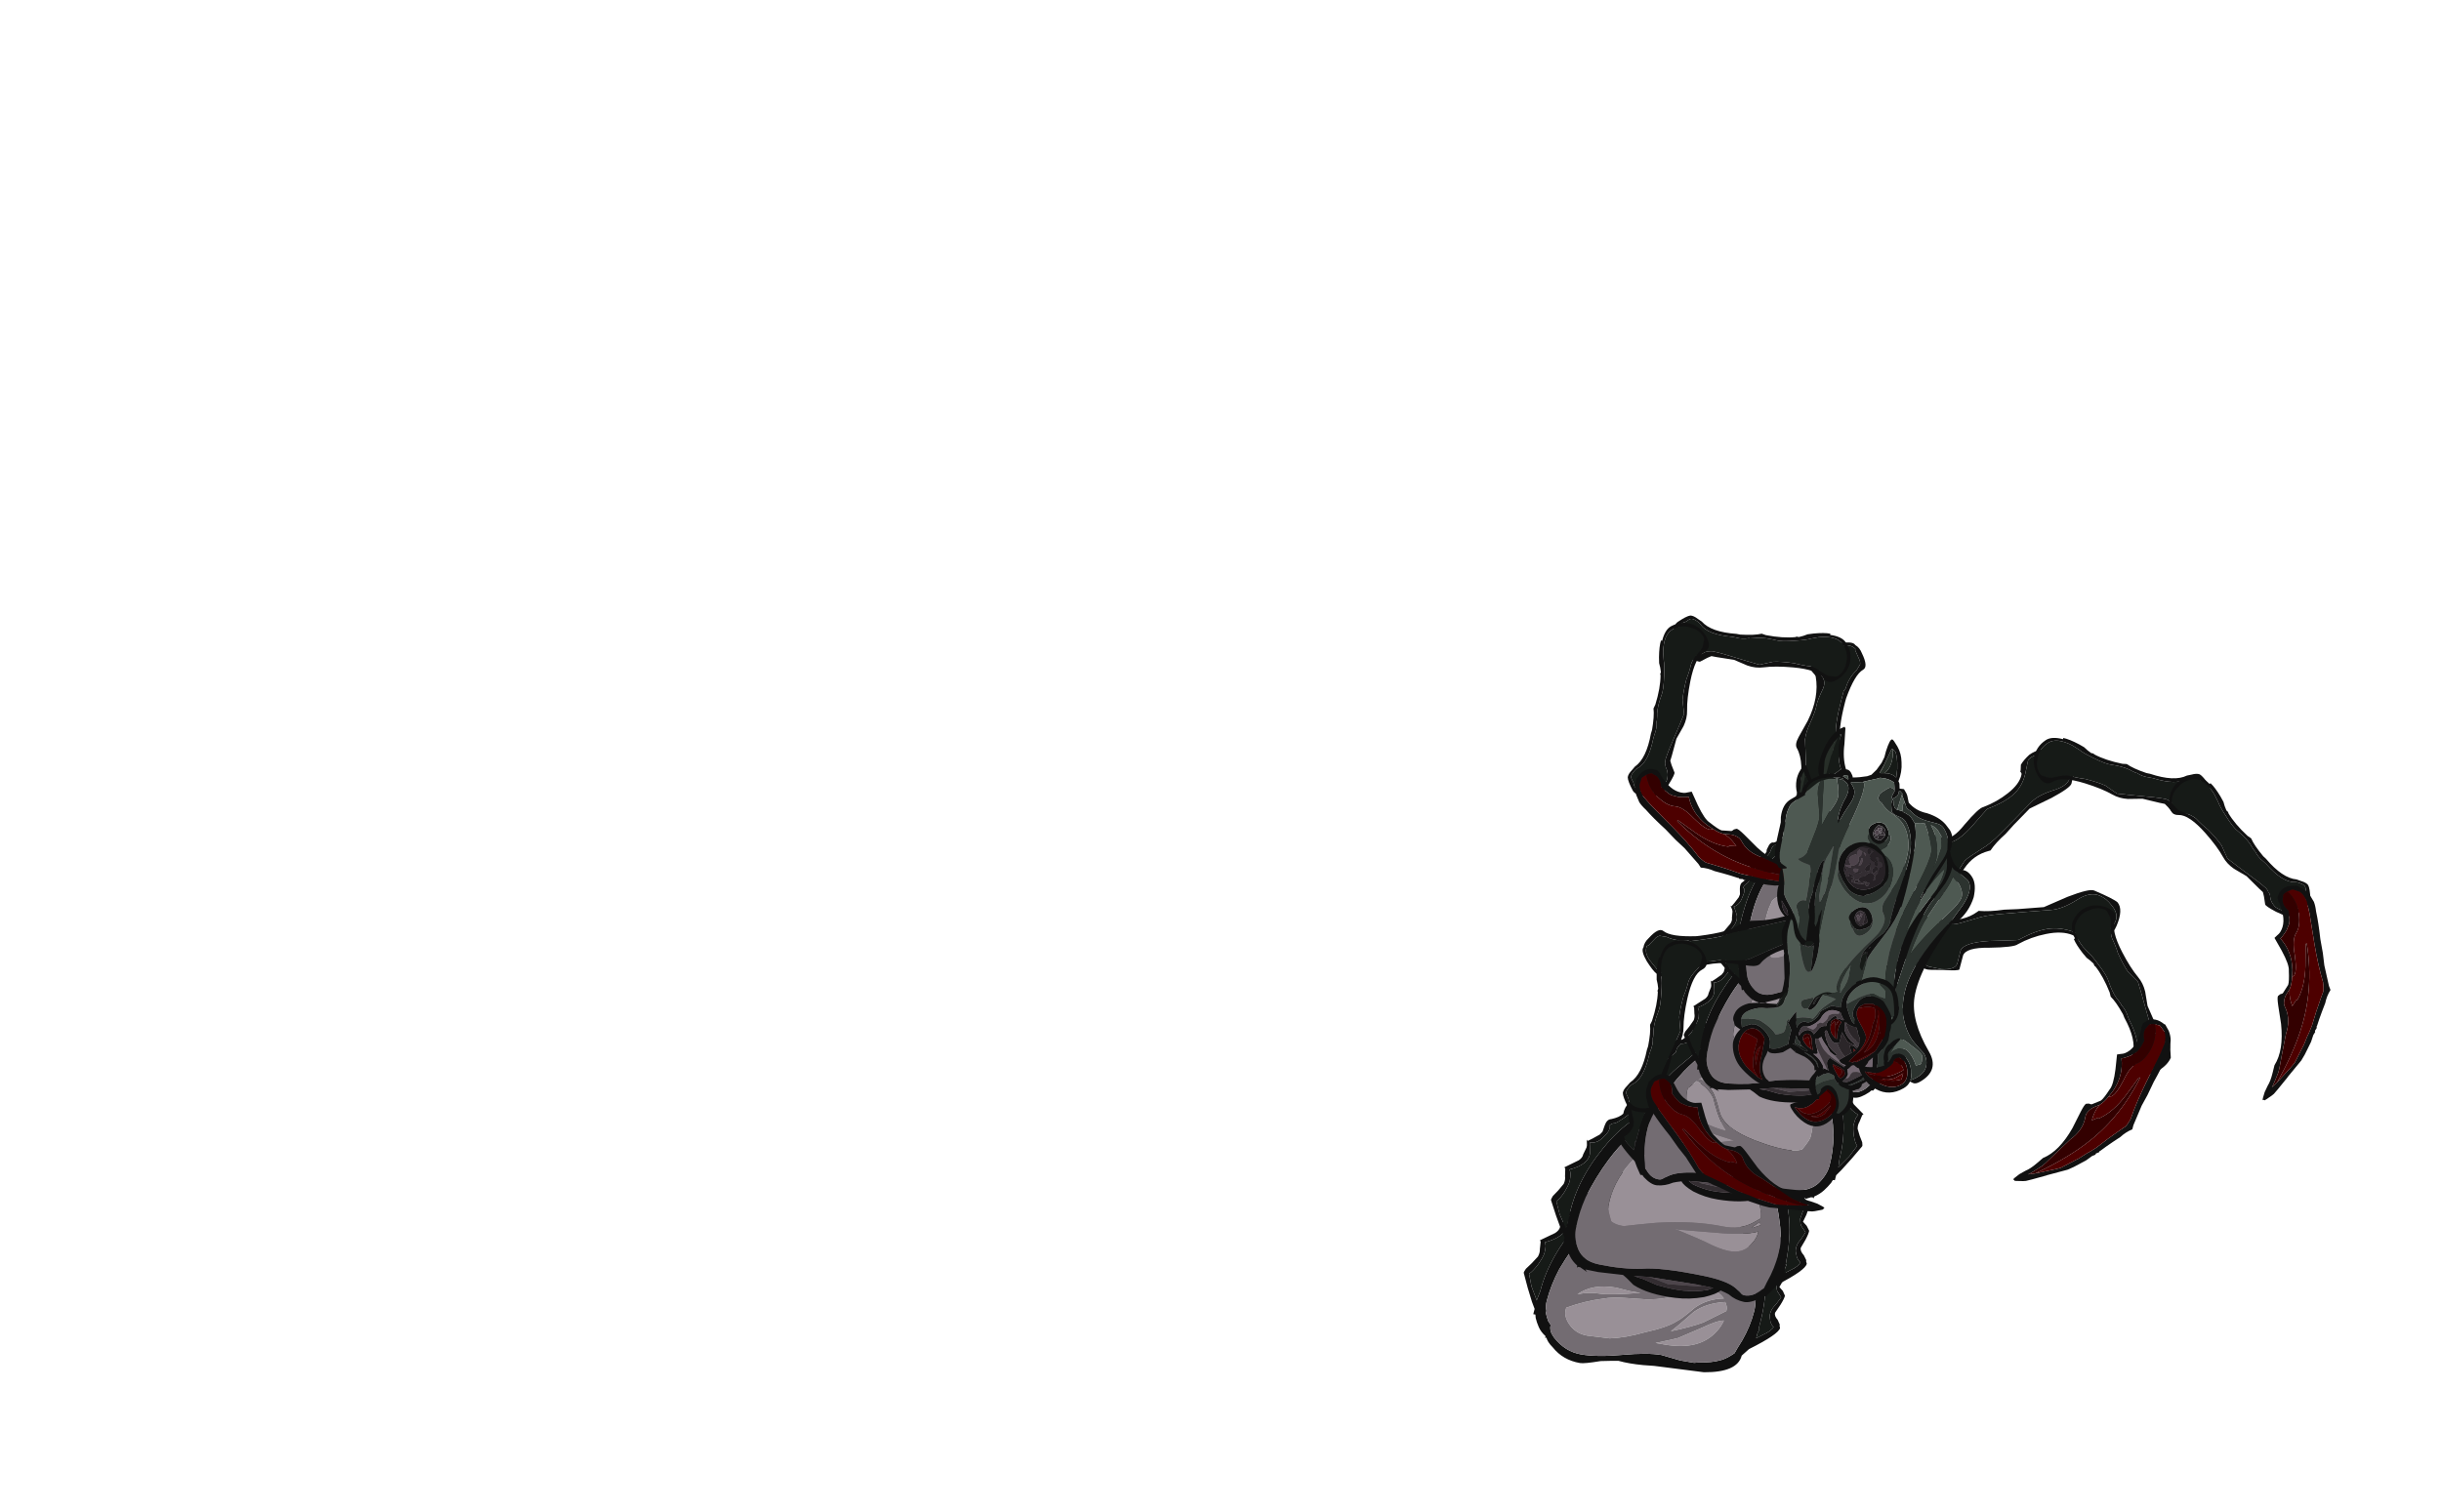 <?xml version="1.0" encoding="UTF-8" standalone="no"?>
<svg xmlns:ffdec="https://www.free-decompiler.com/flash" xmlns:xlink="http://www.w3.org/1999/xlink" ffdec:objectType="frame" height="548.3px" width="885.15px" xmlns="http://www.w3.org/2000/svg">
  <g transform="matrix(1.0, 0.0, 0.0, 1.0, 593.95, 481.1)">
    <use ffdec:characterId="76" ffdec:characterName="a_BodySegment3" height="76.65" transform="matrix(1.109, 0.191, -0.28, 1.095, -27.108, -75.368)" width="84.7" xlink:href="#sprite0"/>
    <use ffdec:characterId="74" ffdec:characterName="a_BodySegment4" height="74.2" transform="matrix(1.103, 0.226, -0.192, 1.113, -21.716, -102.656)" width="84.7" xlink:href="#sprite1"/>
    <use ffdec:characterId="72" ffdec:characterName="a_BodySegment1" height="74.2" transform="matrix(-1.034, -0.087, -0.269, 1.019, 95.054, -117.383)" width="84.7" xlink:href="#sprite2"/>
    <use ffdec:characterId="70" ffdec:characterName="a_BodySegment2" height="74.2" transform="matrix(0.956, 0.059, -0.097, 0.954, 21.597, -154.306)" width="84.7" xlink:href="#sprite3"/>
    <use ffdec:characterId="72" ffdec:characterName="a_BodySegment1" height="74.2" transform="matrix(0.879, -0.22, 0.166, 0.892, 21.56, -177.367)" width="84.7" xlink:href="#sprite2"/>
    <use ffdec:characterId="68" ffdec:characterName="a_Arm3" height="62.3" transform="matrix(0.567, -0.703, 0.703, 0.567, -1.275, -134.405)" width="70.7" xlink:href="#sprite4"/>
    <use ffdec:characterId="66" ffdec:characterName="a_Arm2" height="54.95" transform="matrix(-0.403, -0.806, 0.806, -0.403, -1.111, -74.54)" width="57.75" xlink:href="#sprite5"/>
    <use ffdec:characterId="27" ffdec:characterName="a_Talon1" height="80.15" transform="matrix(0.192, -0.881, 0.881, 0.192, -3.846, -54.341)" width="43.4" xlink:href="#sprite6"/>
    <use ffdec:characterId="68" ffdec:characterName="a_Arm3" height="62.3" transform="matrix(0.444, 0.79, -0.79, 0.444, 77.183, -251.31)" width="70.7" xlink:href="#sprite4"/>
    <use ffdec:characterId="66" ffdec:characterName="a_Arm2" height="54.95" transform="matrix(0.75, -0.508, 0.508, 0.75, 9.437, -252.131)" width="57.75" xlink:href="#sprite5"/>
    <use ffdec:characterId="66" ffdec:characterName="a_Arm2" height="54.95" transform="matrix(-0.422, -0.799, 0.799, -0.422, 0.905, -189.072)" width="57.75" xlink:href="#sprite5"/>
    <use ffdec:characterId="27" ffdec:characterName="a_Talon1" height="80.15" transform="matrix(0.059, -0.904, 0.904, 0.059, -3.159, -163.333)" width="43.4" xlink:href="#sprite6"/>
    <use ffdec:characterId="64" ffdec:characterName="a_Arm1" height="67.9" transform="matrix(0.346, -0.813, -0.997, -0.424, 157.192, -106.819)" width="57.05" xlink:href="#sprite7"/>
    <use ffdec:characterId="64" ffdec:characterName="a_Arm1" height="67.9" transform="matrix(0.888, 0.185, -0.185, 0.888, 108.707, -217.774)" width="57.05" xlink:href="#sprite7"/>
    <use ffdec:characterId="37" ffdec:characterName="a_NogginOuch" height="138.25" transform="matrix(0.783, -0.454, 0.454, 0.783, -7.027, -169.984)" width="120.4" xlink:href="#sprite8"/>
    <use ffdec:characterId="66" ffdec:characterName="a_Arm2" height="54.95" transform="matrix(-0.501, -0.755, -0.755, 0.501, 210.394, -191.316)" width="57.75" xlink:href="#sprite5"/>
    <use ffdec:characterId="66" ffdec:characterName="a_Arm2" height="54.95" transform="matrix(-0.036, -0.905, -0.905, 0.036, 244.092, -149.005)" width="57.75" xlink:href="#sprite5"/>
    <use ffdec:characterId="27" ffdec:characterName="a_Talon1" height="80.15" transform="matrix(-0.765, -0.485, -0.485, 0.765, 268.892, -141.159)" width="43.4" xlink:href="#sprite6"/>
    <use ffdec:characterId="66" ffdec:characterName="a_Arm2" height="54.95" transform="matrix(-0.83, -0.358, 0.358, -0.83, 189.711, -89.305)" width="57.75" xlink:href="#sprite5"/>
    <use ffdec:characterId="27" ffdec:characterName="a_Talon1" height="80.15" transform="matrix(-0.34, -0.839, -0.839, 0.34, 204.832, -76.694)" width="43.4" xlink:href="#sprite6"/>
  </g>
  <defs>
    <g id="sprite0" transform="matrix(1.0, 0.0, 0.0, 1.0, 6.3, 71.4)">
      <use ffdec:characterId="75" height="10.95" transform="matrix(7.0, 0.0, 0.0, 7.0, -6.3, -71.4)" width="12.1" xlink:href="#shape0"/>
    </g>
    <g id="shape0" transform="matrix(1.0, 0.0, 0.0, 1.0, 0.9, 10.2)">
      <path d="M6.15 -9.95 Q6.3 -9.95 6.5 -9.6 L6.65 -9.3 Q6.8 -8.95 7.0 -8.8 L7.05 -8.85 6.95 -9.1 Q7.25 -9.0 7.55 -8.7 L7.8 -8.45 7.75 -8.45 7.75 -8.4 7.95 -8.3 8.0 -8.25 8.1 -8.2 8.75 -8.1 Q8.75 -7.85 8.85 -7.55 9.0 -7.25 9.3 -7.25 L9.35 -7.2 9.45 -7.0 9.45 -6.8 Q9.55 -6.65 9.8 -6.4 10.1 -6.15 10.2 -6.15 L10.25 -6.15 10.25 -5.65 10.35 -5.3 Q10.45 -4.9 10.6 -4.9 L10.65 -4.9 10.6 -4.65 10.55 -4.35 10.6 -4.15 10.65 -4.05 10.9 -3.8 10.75 -3.45 Q10.55 -3.15 10.6 -2.85 L10.7 -2.6 Q10.8 -2.45 10.9 -2.4 10.85 -2.2 10.5 -1.95 L10.25 -1.75 10.25 -2.0 10.3 -2.2 10.25 -2.15 10.25 -2.55 Q10.25 -4.65 9.2 -6.0 L8.45 -6.9 Q7.9 -7.5 7.45 -7.85 6.55 -8.55 5.5 -8.6 L4.4 -8.5 Q2.3 -8.0 1.05 -5.7 0.05 -3.9 0.05 -2.2 L0.0 -1.8 0.0 -1.75 -0.4 -2.35 -0.65 -2.9 Q-0.5 -3.05 -0.35 -3.4 -0.2 -3.8 -0.2 -3.95 -0.2 -4.25 -0.25 -4.35 L-0.3 -4.45 Q0.55 -4.85 0.5 -5.4 L0.45 -5.75 0.45 -5.8 0.4 -5.85 0.45 -5.85 Q0.8 -5.9 1.0 -6.25 1.2 -6.5 1.2 -6.7 L1.15 -6.75 Q1.2 -6.9 1.4 -6.95 1.5 -7.0 1.75 -7.25 2.0 -7.5 2.0 -7.55 L2.0 -7.6 1.95 -7.6 2.0 -7.65 2.15 -7.95 Q2.7 -8.1 2.9 -8.25 3.05 -8.35 3.15 -8.55 L3.3 -8.7 3.65 -8.65 3.7 -8.65 Q4.0 -8.6 4.25 -8.65 4.35 -8.65 4.35 -8.7 L4.0 -8.85 4.1 -8.95 Q4.35 -9.2 4.6 -9.25 5.3 -9.35 5.65 -9.65 5.95 -9.95 6.15 -9.95" fill="#161a17" fill-rule="evenodd" stroke="none"/>
      <path d="M6.15 -9.95 Q5.95 -9.95 5.65 -9.65 5.3 -9.35 4.6 -9.25 4.35 -9.2 4.1 -8.95 L4.0 -8.85 4.35 -8.7 Q4.35 -8.65 4.25 -8.65 4.0 -8.6 3.7 -8.65 L3.65 -8.65 3.3 -8.7 3.15 -8.55 Q3.05 -8.35 2.9 -8.25 2.7 -8.1 2.15 -7.95 L2.0 -7.65 1.95 -7.6 2.0 -7.6 2.0 -7.55 Q2.0 -7.5 1.75 -7.25 1.5 -7.0 1.4 -6.95 1.2 -6.9 1.15 -6.75 L1.2 -6.7 Q1.2 -6.5 1.0 -6.25 0.8 -5.9 0.45 -5.85 L0.4 -5.85 0.45 -5.8 0.45 -5.75 0.5 -5.4 Q0.55 -4.85 -0.3 -4.45 L-0.25 -4.35 Q-0.2 -4.25 -0.2 -3.95 -0.2 -3.8 -0.35 -3.4 -0.5 -3.05 -0.65 -2.9 L-0.4 -2.35 0.0 -1.75 0.0 -1.8 0.05 -2.2 Q0.05 -3.9 1.05 -5.7 2.3 -8.0 4.4 -8.5 L5.5 -8.6 Q6.55 -8.55 7.45 -7.85 7.9 -7.5 8.45 -6.9 L9.2 -6.0 Q10.25 -4.65 10.25 -2.55 L10.25 -2.15 10.3 -2.2 10.25 -2.0 10.25 -1.75 10.5 -1.95 Q10.85 -2.2 10.9 -2.4 10.8 -2.45 10.7 -2.6 L10.6 -2.85 Q10.55 -3.15 10.75 -3.45 L10.9 -3.8 10.65 -4.05 10.6 -4.15 10.55 -4.35 10.6 -4.65 10.65 -4.9 10.6 -4.9 Q10.45 -4.9 10.35 -5.3 L10.25 -5.65 10.25 -6.15 10.2 -6.15 Q10.1 -6.15 9.8 -6.4 9.55 -6.65 9.45 -6.8 L9.45 -7.0 9.35 -7.2 9.3 -7.25 Q9.0 -7.25 8.85 -7.55 8.75 -7.85 8.75 -8.1 L8.1 -8.2 8.0 -8.25 7.95 -8.3 7.75 -8.4 7.75 -8.45 7.8 -8.45 7.55 -8.7 Q7.25 -9.0 6.95 -9.1 L7.05 -8.85 7.0 -8.8 Q6.8 -8.95 6.65 -9.3 L6.5 -9.6 Q6.3 -9.95 6.15 -9.95 M6.85 -9.35 Q7.35 -9.25 7.7 -8.85 L8.1 -8.4 8.85 -8.3 Q8.95 -8.2 8.9 -7.9 8.9 -7.75 9.15 -7.6 L9.3 -7.45 Q9.55 -7.45 9.65 -7.35 9.7 -7.25 9.75 -7.05 L9.75 -6.85 9.85 -6.75 10.15 -6.55 Q10.5 -6.25 10.55 -6.15 L10.5 -5.95 10.45 -5.65 Q10.45 -5.6 10.7 -5.1 L10.75 -5.1 Q10.85 -4.95 10.85 -4.9 L10.8 -4.6 10.7 -4.25 10.9 -4.1 11.05 -3.9 Q11.05 -3.75 10.95 -3.45 L10.8 -3.05 Q10.8 -2.9 11.0 -2.75 L11.15 -2.55 11.15 -2.5 11.2 -2.4 Q11.2 -2.1 10.05 -1.2 L9.8 -0.85 Q9.8 -0.05 8.3 0.2 L6.0 0.3 5.5 0.35 Q4.85 0.4 4.35 0.35 L4.05 0.4 3.55 0.5 Q2.85 0.75 2.65 0.75 1.85 0.75 1.25 0.25 0.95 0.05 0.85 -0.15 0.8 -0.05 0.8 -0.2 0.55 -0.35 0.4 -0.55 0.25 -0.75 0.15 -0.95 L0.1 -1.1 0.0 -1.1 0.0 -1.35 -0.2 -1.65 -0.55 -2.25 Q-0.85 -2.8 -0.9 -2.9 -0.9 -2.85 -0.9 -2.95 L-0.85 -3.1 -0.65 -3.4 -0.45 -3.75 Q-0.4 -3.95 -0.45 -4.1 L-0.5 -4.45 -0.55 -4.5 0.05 -4.95 Q0.2 -5.1 0.2 -5.25 L0.3 -5.6 0.3 -5.7 0.25 -5.95 0.3 -5.9 0.5 -6.05 0.8 -6.3 0.9 -6.45 0.95 -6.75 Q1.0 -7.05 1.2 -7.1 1.55 -7.25 1.7 -7.45 1.7 -7.6 1.75 -7.75 1.85 -8.0 1.95 -8.1 2.15 -8.2 2.45 -8.25 2.7 -8.3 2.75 -8.35 L2.85 -8.45 Q2.85 -8.55 2.95 -8.65 3.15 -8.95 3.35 -8.85 L3.8 -8.9 4.05 -9.1 Q4.45 -9.4 4.75 -9.45 5.2 -9.55 5.6 -9.85 5.9 -10.15 6.2 -10.2 6.4 -10.2 6.6 -9.8 L6.6 -9.75 6.75 -9.55 6.85 -9.35 M3.7 -7.85 Q2.85 -7.3 2.15 -6.45 1.75 -5.95 1.4 -5.25 0.95 -4.35 0.65 -3.35 0.45 -2.55 0.45 -1.8 0.45 -1.55 0.55 -1.35 L0.55 -1.25 Q0.65 -1.05 0.75 -0.9 L0.9 -0.75 Q0.9 -0.5 1.1 -0.3 L1.2 -0.2 Q1.85 0.35 2.6 0.35 3.35 0.35 4.45 0.05 5.55 -0.25 6.2 -0.25 L7.1 -0.15 7.75 -0.15 7.95 -0.2 Q8.55 -0.3 8.85 -0.45 9.1 -0.55 9.35 -0.8 L9.45 -0.9 Q9.5 -1.1 9.65 -1.55 9.85 -2.25 9.85 -2.95 9.85 -3.4 9.6 -4.15 9.3 -5.1 8.8 -5.9 7.35 -8.15 4.95 -8.15 4.3 -8.15 3.7 -7.85" fill="#111111" fill-rule="evenodd" stroke="none"/>
      <path d="M7.7 -1.8 Q8.3 -2.25 8.6 -2.3 8.55 -2.0 8.4 -1.75 7.85 -0.75 6.25 -0.75 L5.8 -0.75 Q6.55 -1.05 6.75 -1.15 L7.7 -1.8 M8.6 -2.8 L8.6 -2.75 7.7 -2.05 Q7.2 -1.75 6.35 -1.4 6.65 -1.75 7.15 -2.45 7.6 -2.95 8.45 -3.15 8.6 -2.95 8.6 -2.8 M1.4 -1.55 L1.4 -1.65 Q2.15 -2.1 2.95 -2.35 3.35 -2.5 3.9 -2.55 L4.85 -2.65 Q5.9 -2.8 6.65 -3.35 L7.2 -3.55 7.45 -3.6 7.7 -3.6 Q8.0 -3.6 8.35 -3.3 7.6 -3.15 7.15 -2.65 6.7 -2.05 6.5 -1.9 6.15 -1.55 5.2 -1.15 4.4 -0.75 3.7 -0.6 L2.65 -0.55 Q2.1 -0.55 1.7 -0.95 1.4 -1.25 1.4 -1.55 M2.75 -2.55 Q2.25 -2.55 1.75 -2.35 2.3 -2.95 3.4 -2.95 L4.05 -2.9 4.55 -2.9 Q3.15 -2.55 2.75 -2.55" fill="#999097" fill-rule="evenodd" stroke="none"/>
      <path d="M3.7 -7.85 Q4.3 -8.15 4.95 -8.15 7.35 -8.15 8.8 -5.9 9.3 -5.1 9.6 -4.15 9.85 -3.4 9.85 -2.95 9.85 -2.25 9.65 -1.55 9.5 -1.1 9.45 -0.9 L9.35 -0.8 Q9.1 -0.55 8.85 -0.45 8.55 -0.3 7.95 -0.2 L7.75 -0.15 7.1 -0.15 6.2 -0.25 Q5.55 -0.25 4.45 0.05 3.35 0.35 2.6 0.35 1.85 0.35 1.2 -0.2 L1.1 -0.3 Q0.9 -0.5 0.9 -0.75 L0.75 -0.9 Q0.65 -1.05 0.55 -1.25 L0.55 -1.35 Q0.45 -1.55 0.45 -1.8 0.45 -2.55 0.65 -3.35 0.95 -4.35 1.4 -5.25 1.75 -5.95 2.15 -6.45 2.85 -7.3 3.7 -7.85 M2.75 -2.55 Q3.15 -2.55 4.55 -2.9 L4.05 -2.9 3.4 -2.95 Q2.3 -2.95 1.75 -2.35 2.25 -2.55 2.75 -2.55 M1.4 -1.55 Q1.4 -1.25 1.7 -0.95 2.1 -0.55 2.65 -0.55 L3.7 -0.6 Q4.4 -0.75 5.2 -1.15 6.15 -1.55 6.5 -1.9 6.7 -2.05 7.15 -2.65 7.6 -3.15 8.35 -3.3 8.0 -3.6 7.7 -3.6 L7.45 -3.6 7.2 -3.55 6.65 -3.35 Q5.9 -2.8 4.85 -2.65 L3.9 -2.55 Q3.35 -2.5 2.95 -2.35 2.15 -2.1 1.4 -1.65 L1.4 -1.55 M8.6 -2.8 Q8.6 -2.95 8.45 -3.15 7.6 -2.95 7.15 -2.45 6.65 -1.75 6.35 -1.4 7.2 -1.75 7.7 -2.05 L8.6 -2.75 8.6 -2.8 M7.7 -1.8 L6.75 -1.15 Q6.55 -1.05 5.8 -0.75 L6.25 -0.75 Q7.85 -0.75 8.4 -1.75 8.55 -2.0 8.6 -2.3 8.3 -2.25 7.7 -1.8" fill="#736c72" fill-rule="evenodd" stroke="none"/>
    </g>
    <g id="sprite1" transform="matrix(1.0, 0.0, 0.0, 1.0, 6.3, 71.4)">
      <use ffdec:characterId="73" height="10.6" transform="matrix(7.0, 0.0, 0.0, 7.0, -6.3, -71.4)" width="12.1" xlink:href="#shape1"/>
    </g>
    <g id="shape1" transform="matrix(1.0, 0.0, 0.0, 1.0, 0.9, 10.2)">
      <path d="M6.15 -9.95 Q6.3 -9.95 6.5 -9.6 L6.65 -9.3 Q6.8 -8.95 7.0 -8.8 L7.05 -8.85 6.95 -9.1 Q7.25 -9.0 7.55 -8.7 L7.8 -8.45 7.75 -8.45 7.75 -8.4 7.95 -8.3 8.0 -8.25 8.1 -8.2 8.75 -8.1 Q8.75 -7.85 8.85 -7.55 9.0 -7.25 9.3 -7.25 L9.35 -7.2 9.45 -7.0 9.45 -6.8 Q9.55 -6.65 9.8 -6.4 10.1 -6.15 10.2 -6.15 L10.25 -6.15 10.25 -5.65 10.35 -5.3 Q10.45 -4.9 10.6 -4.9 L10.65 -4.9 10.6 -4.65 10.55 -4.35 10.6 -4.15 10.65 -4.05 10.9 -3.8 10.75 -3.45 Q10.55 -3.15 10.6 -2.85 L10.7 -2.6 Q10.8 -2.45 10.9 -2.4 10.85 -2.2 10.5 -1.95 L10.25 -1.75 10.25 -2.0 10.3 -2.2 10.25 -2.15 10.25 -2.55 Q10.25 -4.65 9.2 -6.0 L8.45 -6.9 Q7.9 -7.5 7.45 -7.85 6.55 -8.55 5.5 -8.6 L4.4 -8.5 Q2.3 -8.0 1.05 -5.7 0.05 -3.9 0.05 -2.2 L0.0 -1.8 0.0 -1.75 -0.4 -2.35 -0.65 -2.9 Q-0.5 -3.05 -0.35 -3.4 -0.2 -3.8 -0.2 -3.95 -0.2 -4.25 -0.25 -4.35 L-0.3 -4.45 Q0.55 -4.85 0.5 -5.4 L0.45 -5.75 0.45 -5.8 0.4 -5.85 0.45 -5.85 Q0.8 -5.9 1.0 -6.25 1.2 -6.5 1.2 -6.7 L1.15 -6.75 Q1.2 -6.9 1.4 -6.95 1.5 -7.0 1.75 -7.25 2.0 -7.5 2.0 -7.55 L2.0 -7.6 1.95 -7.6 2.0 -7.65 2.15 -7.95 Q2.7 -8.1 2.9 -8.25 3.05 -8.35 3.15 -8.55 L3.3 -8.7 3.65 -8.65 3.7 -8.65 Q4.0 -8.6 4.25 -8.65 4.35 -8.65 4.35 -8.7 L4.0 -8.85 4.1 -8.95 Q4.35 -9.2 4.6 -9.25 5.3 -9.35 5.65 -9.65 5.95 -9.95 6.15 -9.95" fill="#161a17" fill-rule="evenodd" stroke="none"/>
      <path d="M6.15 -9.95 Q5.95 -9.95 5.65 -9.65 5.3 -9.35 4.6 -9.25 4.35 -9.2 4.1 -8.95 L4.0 -8.85 4.35 -8.7 Q4.35 -8.65 4.25 -8.65 4.0 -8.6 3.7 -8.65 L3.65 -8.65 3.3 -8.7 3.15 -8.55 Q3.05 -8.35 2.9 -8.25 2.7 -8.1 2.15 -7.95 L2.0 -7.65 1.95 -7.6 2.0 -7.6 2.0 -7.55 Q2.0 -7.5 1.75 -7.25 1.5 -7.0 1.4 -6.95 1.2 -6.9 1.15 -6.75 L1.2 -6.7 Q1.2 -6.5 1.0 -6.25 0.8 -5.9 0.45 -5.85 L0.4 -5.85 0.45 -5.8 0.45 -5.75 0.5 -5.4 Q0.55 -4.85 -0.3 -4.45 L-0.25 -4.35 Q-0.2 -4.25 -0.2 -3.95 -0.2 -3.8 -0.35 -3.4 -0.5 -3.05 -0.65 -2.9 L-0.4 -2.35 0.0 -1.75 0.0 -1.8 0.05 -2.2 Q0.05 -3.9 1.05 -5.7 2.3 -8.0 4.4 -8.5 L5.5 -8.6 Q6.55 -8.55 7.45 -7.85 7.9 -7.5 8.45 -6.9 L9.2 -6.0 Q10.25 -4.65 10.25 -2.55 L10.25 -2.15 10.3 -2.2 10.25 -2.0 10.25 -1.75 10.5 -1.95 Q10.85 -2.2 10.9 -2.4 10.8 -2.45 10.7 -2.6 L10.6 -2.85 Q10.55 -3.15 10.75 -3.45 L10.9 -3.8 10.65 -4.05 10.6 -4.15 10.55 -4.35 10.6 -4.65 10.65 -4.9 10.6 -4.9 Q10.45 -4.9 10.35 -5.3 L10.25 -5.65 10.25 -6.15 10.2 -6.15 Q10.1 -6.15 9.8 -6.4 9.55 -6.65 9.45 -6.8 L9.45 -7.0 9.35 -7.2 9.3 -7.25 Q9.0 -7.25 8.85 -7.55 8.75 -7.85 8.75 -8.1 L8.1 -8.2 8.0 -8.25 7.95 -8.3 7.75 -8.4 7.75 -8.45 7.8 -8.45 7.55 -8.7 Q7.25 -9.0 6.95 -9.1 L7.05 -8.85 7.0 -8.8 Q6.8 -8.95 6.65 -9.3 L6.5 -9.6 Q6.3 -9.95 6.15 -9.95 M6.85 -9.35 Q7.35 -9.25 7.7 -8.85 L8.1 -8.4 8.85 -8.3 Q8.95 -8.2 8.9 -7.9 8.9 -7.75 9.15 -7.6 L9.3 -7.45 Q9.55 -7.45 9.65 -7.35 9.7 -7.25 9.75 -7.05 L9.75 -6.85 9.85 -6.75 10.15 -6.55 Q10.5 -6.25 10.55 -6.15 L10.5 -5.95 10.45 -5.65 Q10.45 -5.6 10.7 -5.1 L10.75 -5.1 Q10.85 -4.95 10.85 -4.9 L10.8 -4.6 10.7 -4.25 10.9 -4.1 11.05 -3.9 Q11.05 -3.75 10.95 -3.45 L10.8 -3.05 Q10.8 -2.9 11.0 -2.75 L11.15 -2.55 11.15 -2.5 11.2 -2.4 Q11.2 -2.1 10.05 -1.2 9.9 -0.95 9.6 -0.55 L9.5 -0.55 9.4 -0.45 Q8.95 -0.1 8.65 -0.1 8.25 -0.1 7.9 -0.3 7.75 -0.35 7.5 -0.4 7.35 -0.2 6.8 0.05 6.15 0.3 5.5 0.35 4.25 0.45 3.5 0.15 3.15 -0.1 2.95 -0.2 L1.8 -0.1 1.2 -0.1 1.3 0.0 0.95 -0.15 0.85 -0.15 Q0.8 -0.05 0.8 -0.2 0.55 -0.35 0.4 -0.55 0.25 -0.75 0.15 -0.95 L0.1 -1.1 0.0 -1.1 0.0 -1.35 -0.2 -1.65 -0.55 -2.25 Q-0.85 -2.8 -0.9 -2.9 -0.9 -2.85 -0.9 -2.95 L-0.85 -3.1 -0.65 -3.4 -0.45 -3.75 Q-0.4 -3.95 -0.45 -4.1 L-0.5 -4.45 -0.55 -4.5 0.05 -4.95 Q0.2 -5.1 0.2 -5.25 L0.3 -5.6 0.3 -5.7 0.25 -5.95 0.3 -5.9 0.5 -6.05 0.8 -6.3 0.9 -6.45 0.95 -6.75 Q1.0 -7.05 1.2 -7.1 1.55 -7.25 1.7 -7.45 1.7 -7.6 1.75 -7.75 1.85 -8.0 1.95 -8.1 2.15 -8.2 2.45 -8.25 2.7 -8.3 2.75 -8.35 L2.85 -8.45 Q2.85 -8.55 2.95 -8.65 3.15 -8.95 3.35 -8.85 L3.8 -8.9 4.05 -9.1 Q4.45 -9.4 4.75 -9.45 5.2 -9.55 5.6 -9.85 5.9 -10.15 6.2 -10.2 6.4 -10.2 6.6 -9.8 L6.6 -9.75 6.75 -9.55 6.85 -9.35 M3.7 -7.85 Q2.85 -7.3 2.15 -6.45 1.75 -5.95 1.4 -5.25 0.95 -4.35 0.65 -3.35 0.45 -2.55 0.45 -1.8 0.45 -1.35 0.75 -0.9 0.9 -0.7 1.1 -0.6 1.35 -0.45 1.8 -0.45 2.9 -0.45 3.75 -0.65 4.6 -0.9 6.6 -0.9 7.7 -0.9 8.15 -0.65 L8.4 -0.5 Q8.5 -0.4 8.6 -0.4 9.0 -0.4 9.35 -0.8 L9.45 -0.9 Q9.5 -1.1 9.65 -1.55 9.85 -2.25 9.85 -2.95 9.85 -3.4 9.6 -4.15 9.3 -5.1 8.8 -5.9 7.35 -8.15 4.95 -8.15 4.3 -8.15 3.7 -7.85 M4.15 -0.35 L3.45 -0.25 3.9 -0.2 4.6 -0.05 4.7 -0.05 Q5.25 0.0 5.85 -0.05 6.35 -0.1 6.9 -0.3 L7.15 -0.45 6.4 -0.45 4.15 -0.35" fill="#111111" fill-rule="evenodd" stroke="none"/>
      <path d="M4.6 -0.05 L4.7 -0.05 4.6 -0.05 M6.4 -0.45 L6.65 -0.4 6.6 -0.4 5.85 -0.3 5.05 -0.2 4.5 -0.3 4.15 -0.35 6.4 -0.45" fill="#4d454b" fill-rule="evenodd" stroke="none"/>
      <path d="M4.9 -2.75 L5.15 -2.75 6.8 -2.95 Q8.2 -3.1 8.75 -3.4 8.75 -3.1 8.55 -2.8 8.25 -2.25 7.55 -2.25 7.1 -2.25 6.4 -2.45 L5.95 -2.55 5.2 -2.7 4.9 -2.75 M3.35 -5.85 L3.8 -5.75 Q4.2 -5.6 4.4 -5.6 L5.1 -5.5 7.1 -5.75 7.65 -5.75 Q7.8 -5.7 7.9 -5.65 L8.1 -5.45 8.3 -5.2 8.4 -5.05 8.4 -5.0 Q8.65 -4.6 8.7 -4.3 L8.7 -4.25 8.75 -4.0 8.45 -3.75 Q7.9 -3.3 7.1 -3.3 5.75 -3.3 4.05 -2.85 3.2 -2.6 2.6 -2.4 L2.45 -2.4 Q2.2 -2.4 2.0 -2.5 L1.95 -2.6 Q1.75 -3.0 1.75 -3.15 1.75 -4.25 2.4 -5.3 L2.65 -5.65 Q3.0 -5.85 3.35 -5.85 M8.75 -3.85 L8.8 -3.7 8.45 -3.5 8.45 -3.55 8.75 -3.85" fill="#999097" fill-rule="evenodd" stroke="none"/>
      <path d="M3.7 -7.85 Q4.3 -8.15 4.95 -8.15 7.35 -8.15 8.8 -5.9 9.3 -5.1 9.6 -4.15 9.85 -3.4 9.85 -2.95 9.85 -2.25 9.65 -1.55 9.5 -1.1 9.45 -0.9 L9.35 -0.8 Q9.0 -0.4 8.6 -0.4 8.5 -0.4 8.4 -0.5 L8.15 -0.65 Q7.7 -0.9 6.6 -0.9 4.6 -0.9 3.75 -0.65 2.9 -0.45 1.8 -0.45 1.35 -0.45 1.1 -0.6 0.9 -0.7 0.75 -0.9 0.45 -1.35 0.45 -1.8 0.45 -2.55 0.65 -3.35 0.95 -4.35 1.4 -5.25 1.75 -5.95 2.15 -6.45 2.85 -7.3 3.7 -7.85 M3.35 -5.85 Q3.0 -5.85 2.65 -5.65 L2.4 -5.3 Q1.75 -4.25 1.75 -3.15 1.75 -3.0 1.95 -2.6 L2.0 -2.5 Q2.2 -2.4 2.45 -2.4 L2.6 -2.4 Q3.2 -2.6 4.05 -2.85 5.75 -3.3 7.1 -3.3 7.9 -3.3 8.45 -3.75 L8.75 -4.0 8.7 -4.25 8.7 -4.3 Q8.65 -4.6 8.4 -5.0 L8.4 -5.05 8.3 -5.2 8.1 -5.45 7.9 -5.65 Q7.8 -5.7 7.65 -5.75 L7.1 -5.75 5.1 -5.5 4.4 -5.6 Q4.2 -5.6 3.8 -5.75 L3.35 -5.85 M4.9 -2.75 L5.2 -2.7 5.95 -2.55 6.4 -2.45 Q7.1 -2.25 7.55 -2.25 8.25 -2.25 8.55 -2.8 8.75 -3.1 8.75 -3.4 8.2 -3.1 6.8 -2.95 L5.15 -2.75 4.9 -2.75 M8.75 -3.85 L8.45 -3.55 8.45 -3.5 8.8 -3.7 8.75 -3.85" fill="#736c72" fill-rule="evenodd" stroke="none"/>
      <path d="M4.6 -0.05 L3.9 -0.2 3.45 -0.25 4.15 -0.35 4.5 -0.3 5.05 -0.2 5.85 -0.3 6.6 -0.4 6.65 -0.4 6.4 -0.45 7.15 -0.45 6.9 -0.3 Q6.35 -0.1 5.85 -0.05 5.25 0.0 4.7 -0.05 L4.6 -0.05" fill="#332d31" fill-rule="evenodd" stroke="none"/>
    </g>
    <g id="sprite2" transform="matrix(1.0, 0.0, 0.0, 1.0, 6.3, 71.4)">
      <use ffdec:characterId="71" height="10.6" transform="matrix(7.0, 0.0, 0.0, 7.0, -6.3, -71.4)" width="12.1" xlink:href="#shape2"/>
    </g>
    <g id="shape2" transform="matrix(1.0, 0.0, 0.0, 1.0, 0.9, 10.2)">
      <path d="M6.65 -9.3 Q6.8 -8.95 7.0 -8.8 L7.05 -8.85 6.95 -9.1 Q7.25 -9.0 7.55 -8.7 L7.8 -8.45 7.75 -8.45 7.75 -8.4 7.95 -8.3 8.0 -8.25 8.1 -8.2 8.75 -8.1 Q8.75 -7.85 8.85 -7.55 9.0 -7.25 9.3 -7.25 L9.35 -7.2 9.45 -7.0 9.45 -6.8 Q9.55 -6.65 9.8 -6.4 10.1 -6.15 10.2 -6.15 L10.25 -6.15 10.25 -5.65 10.35 -5.3 Q10.45 -4.9 10.6 -4.9 L10.65 -4.9 10.6 -4.65 10.55 -4.35 10.6 -4.15 10.65 -4.05 10.9 -3.8 10.75 -3.45 Q10.55 -3.15 10.6 -2.85 L10.7 -2.6 Q10.8 -2.45 10.9 -2.4 10.85 -2.2 10.5 -1.95 L10.25 -1.75 10.25 -2.0 10.3 -2.2 10.25 -2.15 10.25 -2.55 Q10.25 -4.65 9.2 -6.0 L8.45 -6.9 Q7.9 -7.5 7.45 -7.85 6.55 -8.55 5.5 -8.6 L4.4 -8.5 Q2.3 -8.0 1.05 -5.7 0.05 -3.9 0.05 -2.2 L0.0 -1.8 0.0 -1.75 -0.4 -2.35 -0.65 -2.9 Q-0.5 -3.05 -0.35 -3.4 -0.2 -3.8 -0.2 -3.95 -0.2 -4.25 -0.25 -4.35 L-0.3 -4.45 Q0.55 -4.85 0.5 -5.4 L0.45 -5.75 0.45 -5.8 0.4 -5.85 0.45 -5.85 Q0.8 -5.9 1.0 -6.25 1.2 -6.5 1.2 -6.7 L1.15 -6.75 Q1.2 -6.9 1.4 -6.95 1.5 -7.0 1.75 -7.25 2.0 -7.5 2.0 -7.55 L2.0 -7.6 1.95 -7.6 2.0 -7.65 2.15 -7.95 Q2.7 -8.1 2.9 -8.25 3.05 -8.35 3.15 -8.55 L3.3 -8.7 3.65 -8.65 3.7 -8.65 Q4.0 -8.6 4.25 -8.65 4.35 -8.65 4.35 -8.7 L4.0 -8.85 4.1 -8.95 Q4.35 -9.2 4.6 -9.25 5.3 -9.35 5.65 -9.65 5.95 -9.95 6.15 -9.95 6.3 -9.95 6.5 -9.6 L6.65 -9.3" fill="#161a17" fill-rule="evenodd" stroke="none"/>
      <path d="M6.65 -9.3 L6.5 -9.6 Q6.3 -9.95 6.15 -9.95 5.95 -9.95 5.65 -9.65 5.3 -9.35 4.6 -9.25 4.35 -9.2 4.1 -8.95 L4.0 -8.85 4.35 -8.7 Q4.35 -8.65 4.25 -8.65 4.0 -8.6 3.7 -8.65 L3.65 -8.65 3.3 -8.7 3.15 -8.55 Q3.05 -8.35 2.9 -8.25 2.7 -8.1 2.15 -7.95 L2.0 -7.65 1.95 -7.6 2.0 -7.6 2.0 -7.55 Q2.0 -7.5 1.75 -7.25 1.5 -7.0 1.4 -6.95 1.2 -6.9 1.15 -6.75 L1.2 -6.7 Q1.2 -6.5 1.0 -6.25 0.8 -5.9 0.45 -5.85 L0.4 -5.85 0.45 -5.8 0.45 -5.75 0.5 -5.4 Q0.55 -4.85 -0.3 -4.45 L-0.25 -4.35 Q-0.2 -4.25 -0.2 -3.95 -0.2 -3.8 -0.35 -3.4 -0.5 -3.05 -0.65 -2.9 L-0.4 -2.35 0.0 -1.75 0.0 -1.8 0.05 -2.2 Q0.05 -3.9 1.05 -5.7 2.3 -8.0 4.4 -8.5 L5.5 -8.6 Q6.55 -8.55 7.45 -7.85 7.9 -7.5 8.45 -6.9 L9.2 -6.0 Q10.25 -4.65 10.25 -2.55 L10.25 -2.15 10.3 -2.2 10.25 -2.0 10.25 -1.75 10.5 -1.95 Q10.85 -2.2 10.9 -2.4 10.8 -2.45 10.7 -2.6 L10.6 -2.85 Q10.55 -3.15 10.75 -3.45 L10.9 -3.8 10.65 -4.05 10.6 -4.15 10.55 -4.35 10.6 -4.65 10.65 -4.9 10.6 -4.9 Q10.45 -4.9 10.35 -5.3 L10.25 -5.65 10.25 -6.15 10.2 -6.15 Q10.1 -6.15 9.8 -6.4 9.55 -6.65 9.45 -6.8 L9.45 -7.0 9.35 -7.2 9.3 -7.25 Q9.0 -7.25 8.85 -7.55 8.75 -7.85 8.75 -8.1 L8.1 -8.2 8.0 -8.25 7.95 -8.3 7.75 -8.4 7.75 -8.45 7.8 -8.45 7.55 -8.7 Q7.25 -9.0 6.95 -9.1 L7.05 -8.85 7.0 -8.8 Q6.8 -8.95 6.65 -9.3 M6.85 -9.35 Q7.35 -9.25 7.7 -8.85 L8.1 -8.4 8.85 -8.3 Q8.95 -8.2 8.9 -7.9 8.9 -7.75 9.15 -7.6 L9.3 -7.45 Q9.55 -7.45 9.65 -7.35 9.7 -7.25 9.75 -7.05 L9.75 -6.85 9.85 -6.75 10.15 -6.55 Q10.5 -6.25 10.55 -6.15 L10.5 -5.95 10.45 -5.65 Q10.45 -5.6 10.7 -5.1 L10.75 -5.1 Q10.85 -4.95 10.85 -4.9 L10.8 -4.6 10.7 -4.25 10.9 -4.1 11.05 -3.9 Q11.05 -3.75 10.95 -3.45 L10.8 -3.05 Q10.8 -2.9 11.0 -2.75 L11.15 -2.55 11.15 -2.5 11.2 -2.4 Q11.2 -2.1 10.05 -1.2 9.9 -0.95 9.6 -0.55 L9.5 -0.55 9.4 -0.45 Q8.95 -0.1 8.65 -0.1 8.25 -0.1 7.9 -0.3 7.75 -0.35 7.5 -0.4 7.35 -0.2 6.8 0.05 6.15 0.3 5.5 0.35 4.25 0.45 3.5 0.15 3.15 -0.1 2.95 -0.2 L1.8 -0.1 1.2 -0.1 1.3 0.0 0.95 -0.15 0.85 -0.15 Q0.8 -0.05 0.8 -0.2 0.55 -0.35 0.4 -0.55 0.25 -0.75 0.15 -0.95 L0.1 -1.1 0.0 -1.1 0.0 -1.35 -0.2 -1.65 -0.55 -2.25 Q-0.85 -2.8 -0.9 -2.9 -0.9 -2.85 -0.9 -2.95 L-0.85 -3.1 -0.65 -3.4 -0.45 -3.75 Q-0.4 -3.95 -0.45 -4.1 L-0.5 -4.45 -0.55 -4.5 0.05 -4.95 Q0.2 -5.1 0.2 -5.25 L0.3 -5.6 0.3 -5.7 0.25 -5.95 0.3 -5.9 0.5 -6.05 0.8 -6.3 0.9 -6.45 0.95 -6.75 Q1.0 -7.05 1.2 -7.1 1.55 -7.25 1.7 -7.45 1.7 -7.6 1.75 -7.75 1.85 -8.0 1.95 -8.1 2.15 -8.2 2.45 -8.25 2.7 -8.3 2.75 -8.35 L2.85 -8.45 Q2.85 -8.55 2.95 -8.65 3.15 -8.95 3.35 -8.85 L3.8 -8.9 4.05 -9.1 Q4.45 -9.4 4.75 -9.45 5.2 -9.55 5.6 -9.85 5.9 -10.15 6.2 -10.2 6.4 -10.2 6.6 -9.8 L6.6 -9.75 6.75 -9.55 6.85 -9.35 M3.7 -7.85 Q2.85 -7.3 2.15 -6.45 1.75 -5.95 1.4 -5.25 0.95 -4.35 0.65 -3.35 0.45 -2.55 0.45 -1.8 0.45 -1.35 0.75 -0.9 0.9 -0.7 1.1 -0.6 1.35 -0.45 1.8 -0.45 2.9 -0.45 3.75 -0.65 4.6 -0.9 6.6 -0.9 7.7 -0.9 8.15 -0.65 L8.4 -0.5 Q8.5 -0.4 8.6 -0.4 9.0 -0.4 9.35 -0.8 L9.45 -0.9 Q9.5 -1.1 9.65 -1.55 9.85 -2.25 9.85 -2.95 9.85 -3.4 9.6 -4.15 9.3 -5.1 8.8 -5.9 7.35 -8.15 4.95 -8.15 4.3 -8.15 3.7 -7.85 M4.15 -0.35 L3.45 -0.25 3.9 -0.2 4.6 -0.05 4.7 -0.05 Q5.25 0.0 5.85 -0.05 6.35 -0.1 6.9 -0.3 L7.15 -0.45 6.4 -0.45 4.15 -0.35" fill="#111111" fill-rule="evenodd" stroke="none"/>
      <path d="M4.6 -0.05 L4.7 -0.05 4.6 -0.05 M6.4 -0.45 L6.65 -0.4 6.6 -0.4 5.85 -0.3 5.05 -0.2 4.5 -0.3 4.15 -0.35 6.4 -0.45" fill="#4d454b" fill-rule="evenodd" stroke="none"/>
      <path d="M3.35 -5.85 L3.8 -5.75 Q4.2 -5.6 4.4 -5.6 L5.1 -5.5 7.1 -5.75 7.4 -5.75 Q7.6 -5.75 7.75 -5.7 L8.0 -5.5 7.9 -5.6 Q7.5 -5.4 7.15 -5.0 6.95 -4.8 6.5 -3.95 6.05 -3.2 4.45 -2.75 3.2 -2.4 2.45 -2.4 2.2 -2.4 2.0 -2.5 L1.95 -2.6 Q1.75 -3.0 1.75 -3.15 1.75 -4.25 2.4 -5.3 L2.65 -5.65 Q3.0 -5.85 3.35 -5.85 M8.4 -5.05 Q8.4 -4.35 7.95 -3.9 7.35 -3.35 6.0 -3.1 L6.0 -3.15 Q6.5 -3.65 7.0 -4.65 7.35 -5.15 8.05 -5.45 L8.4 -5.05 M8.7 -4.25 L8.8 -3.55 Q8.8 -3.2 8.55 -2.8 8.25 -2.25 7.55 -2.25 7.1 -2.25 6.4 -2.45 L5.45 -2.65 6.35 -2.85 Q7.5 -3.1 8.05 -3.4 8.7 -3.75 8.7 -4.25" fill="#999097" fill-rule="evenodd" stroke="none"/>
      <path d="M3.7 -7.85 Q4.3 -8.15 4.95 -8.15 7.35 -8.15 8.8 -5.9 9.3 -5.1 9.6 -4.15 9.85 -3.4 9.85 -2.95 9.85 -2.25 9.65 -1.55 9.5 -1.1 9.45 -0.9 L9.35 -0.8 Q9.0 -0.4 8.6 -0.4 8.5 -0.4 8.4 -0.5 L8.15 -0.65 Q7.7 -0.9 6.6 -0.9 4.6 -0.9 3.75 -0.65 2.9 -0.45 1.8 -0.45 1.35 -0.45 1.1 -0.6 0.9 -0.7 0.75 -0.9 0.45 -1.35 0.45 -1.8 0.45 -2.55 0.65 -3.35 0.95 -4.35 1.4 -5.25 1.75 -5.95 2.15 -6.45 2.85 -7.3 3.7 -7.85 M3.35 -5.85 Q3.0 -5.85 2.65 -5.65 L2.4 -5.3 Q1.75 -4.25 1.75 -3.15 1.75 -3.0 1.95 -2.6 L2.0 -2.5 Q2.2 -2.4 2.45 -2.4 3.2 -2.4 4.45 -2.75 6.05 -3.2 6.5 -3.95 6.95 -4.8 7.15 -5.0 7.5 -5.4 7.9 -5.6 L8.0 -5.5 7.75 -5.7 Q7.6 -5.75 7.4 -5.75 L7.1 -5.75 5.1 -5.5 4.4 -5.6 Q4.2 -5.6 3.8 -5.75 L3.35 -5.85 M8.7 -4.25 Q8.7 -3.75 8.05 -3.4 7.5 -3.1 6.35 -2.85 L5.45 -2.65 6.4 -2.45 Q7.1 -2.25 7.55 -2.25 8.25 -2.25 8.55 -2.8 8.8 -3.2 8.8 -3.55 L8.7 -4.25 M8.4 -5.05 L8.05 -5.45 Q7.35 -5.15 7.0 -4.65 6.5 -3.65 6.0 -3.15 L6.0 -3.1 Q7.35 -3.35 7.95 -3.9 8.4 -4.35 8.4 -5.05" fill="#736c72" fill-rule="evenodd" stroke="none"/>
      <path d="M4.6 -0.05 L3.9 -0.2 3.45 -0.25 4.15 -0.35 4.5 -0.3 5.05 -0.2 5.85 -0.3 6.6 -0.4 6.65 -0.4 6.4 -0.45 7.15 -0.45 6.9 -0.3 Q6.35 -0.1 5.85 -0.05 5.25 0.0 4.7 -0.05 L4.6 -0.05" fill="#332d31" fill-rule="evenodd" stroke="none"/>
    </g>
    <g id="sprite3" transform="matrix(1.0, 0.0, 0.0, 1.0, 6.3, 71.4)">
      <use ffdec:characterId="69" height="10.6" transform="matrix(7.0, 0.0, 0.0, 7.0, -6.3, -71.4)" width="12.1" xlink:href="#shape3"/>
    </g>
    <g id="shape3" transform="matrix(1.0, 0.0, 0.0, 1.0, 0.9, 10.2)">
      <path d="M6.15 -9.95 Q6.3 -9.95 6.5 -9.6 L6.65 -9.3 Q6.8 -8.95 7.0 -8.8 L7.05 -8.85 6.95 -9.1 Q7.25 -9.0 7.55 -8.7 L7.8 -8.45 7.75 -8.45 7.75 -8.4 7.95 -8.3 8.0 -8.25 8.1 -8.2 8.75 -8.1 Q8.75 -7.85 8.85 -7.55 9.0 -7.25 9.3 -7.25 L9.35 -7.2 9.45 -7.0 9.45 -6.8 Q9.55 -6.65 9.8 -6.4 10.1 -6.15 10.2 -6.15 L10.25 -6.15 10.25 -5.65 10.35 -5.3 Q10.45 -4.9 10.6 -4.9 L10.65 -4.9 10.6 -4.65 10.55 -4.35 10.6 -4.15 10.65 -4.05 10.9 -3.8 10.75 -3.45 Q10.55 -3.15 10.6 -2.85 L10.7 -2.6 Q10.8 -2.45 10.9 -2.4 10.85 -2.2 10.5 -1.95 L10.25 -1.75 10.25 -2.0 10.3 -2.2 10.25 -2.15 10.25 -2.55 Q10.25 -4.65 9.2 -6.0 L8.45 -6.9 Q7.9 -7.5 7.45 -7.85 6.55 -8.55 5.5 -8.6 L4.4 -8.5 Q2.3 -8.0 1.05 -5.7 0.05 -3.9 0.05 -2.2 L0.0 -1.8 0.0 -1.75 -0.4 -2.35 -0.65 -2.9 Q-0.5 -3.05 -0.35 -3.4 -0.2 -3.8 -0.2 -3.95 -0.2 -4.25 -0.25 -4.35 L-0.3 -4.45 Q0.55 -4.85 0.5 -5.4 L0.45 -5.75 0.45 -5.8 0.4 -5.85 0.45 -5.85 Q0.8 -5.9 1.0 -6.25 1.2 -6.5 1.2 -6.7 L1.15 -6.75 Q1.2 -6.9 1.4 -6.95 1.5 -7.0 1.75 -7.25 2.0 -7.5 2.0 -7.55 L2.0 -7.6 1.95 -7.6 2.0 -7.65 2.15 -7.95 Q2.7 -8.1 2.9 -8.25 3.05 -8.35 3.15 -8.55 L3.3 -8.7 3.65 -8.65 3.7 -8.65 Q4.0 -8.6 4.25 -8.65 4.35 -8.65 4.35 -8.7 L4.0 -8.85 4.1 -8.95 Q4.35 -9.2 4.6 -9.25 5.3 -9.35 5.65 -9.65 5.95 -9.95 6.15 -9.95" fill="#161a17" fill-rule="evenodd" stroke="none"/>
      <path d="M6.15 -9.95 Q5.95 -9.95 5.65 -9.65 5.3 -9.35 4.6 -9.25 4.35 -9.2 4.1 -8.95 L4.0 -8.85 4.35 -8.7 Q4.35 -8.65 4.25 -8.65 4.0 -8.6 3.7 -8.65 L3.65 -8.65 3.3 -8.7 3.15 -8.55 Q3.05 -8.35 2.9 -8.25 2.7 -8.1 2.15 -7.95 L2.0 -7.65 1.95 -7.6 2.0 -7.6 2.0 -7.55 Q2.0 -7.5 1.75 -7.25 1.5 -7.0 1.4 -6.95 1.2 -6.9 1.15 -6.75 L1.2 -6.7 Q1.2 -6.5 1.0 -6.25 0.8 -5.9 0.45 -5.85 L0.4 -5.85 0.45 -5.8 0.45 -5.75 0.5 -5.4 Q0.55 -4.85 -0.3 -4.45 L-0.25 -4.35 Q-0.2 -4.25 -0.2 -3.95 -0.2 -3.8 -0.35 -3.4 -0.5 -3.05 -0.65 -2.9 L-0.4 -2.35 0.0 -1.75 0.0 -1.8 0.05 -2.2 Q0.05 -3.9 1.05 -5.7 2.3 -8.0 4.4 -8.5 L5.5 -8.6 Q6.55 -8.55 7.45 -7.85 7.9 -7.5 8.45 -6.9 L9.2 -6.0 Q10.25 -4.65 10.25 -2.55 L10.25 -2.15 10.3 -2.2 10.25 -2.0 10.25 -1.75 10.5 -1.95 Q10.85 -2.2 10.9 -2.4 10.8 -2.45 10.7 -2.6 L10.6 -2.85 Q10.55 -3.15 10.75 -3.45 L10.9 -3.8 10.65 -4.05 10.6 -4.15 10.55 -4.35 10.6 -4.65 10.65 -4.9 10.6 -4.9 Q10.45 -4.9 10.35 -5.3 L10.25 -5.65 10.25 -6.15 10.2 -6.15 Q10.1 -6.15 9.8 -6.4 9.55 -6.65 9.45 -6.8 L9.45 -7.0 9.35 -7.2 9.3 -7.25 Q9.0 -7.25 8.85 -7.55 8.75 -7.85 8.75 -8.1 L8.1 -8.2 8.0 -8.25 7.95 -8.3 7.75 -8.4 7.75 -8.45 7.8 -8.45 7.55 -8.7 Q7.25 -9.0 6.95 -9.1 L7.05 -8.85 7.0 -8.8 Q6.8 -8.95 6.65 -9.3 L6.5 -9.6 Q6.3 -9.95 6.15 -9.95 M6.85 -9.35 Q7.35 -9.25 7.7 -8.85 L8.1 -8.4 8.85 -8.3 Q8.95 -8.2 8.9 -7.9 8.9 -7.75 9.15 -7.6 L9.3 -7.45 Q9.55 -7.45 9.65 -7.35 9.7 -7.25 9.75 -7.05 L9.75 -6.85 9.85 -6.75 10.15 -6.55 Q10.5 -6.25 10.55 -6.15 L10.5 -5.95 10.45 -5.65 Q10.45 -5.6 10.7 -5.1 L10.75 -5.1 Q10.85 -4.95 10.85 -4.9 L10.8 -4.6 10.7 -4.25 10.9 -4.1 11.05 -3.9 Q11.05 -3.75 10.95 -3.45 L10.8 -3.05 Q10.8 -2.9 11.0 -2.75 L11.15 -2.55 11.15 -2.5 11.2 -2.4 Q11.2 -2.1 10.05 -1.2 9.9 -0.95 9.6 -0.55 L9.5 -0.55 9.4 -0.45 Q8.95 -0.1 8.65 -0.1 8.25 -0.1 7.9 -0.3 7.75 -0.35 7.5 -0.4 7.35 -0.2 6.8 0.05 6.15 0.3 5.5 0.35 4.25 0.45 3.5 0.15 3.15 -0.1 2.95 -0.2 L1.8 -0.1 1.2 -0.1 1.3 0.0 0.95 -0.15 0.85 -0.15 Q0.8 -0.05 0.8 -0.2 0.55 -0.35 0.4 -0.55 0.25 -0.75 0.15 -0.95 L0.1 -1.1 0.0 -1.1 0.0 -1.35 -0.2 -1.65 -0.55 -2.25 Q-0.85 -2.8 -0.9 -2.9 -0.9 -2.85 -0.9 -2.95 L-0.85 -3.1 -0.65 -3.4 -0.45 -3.75 Q-0.4 -3.95 -0.45 -4.1 L-0.5 -4.45 -0.55 -4.5 0.05 -4.95 Q0.2 -5.1 0.2 -5.25 L0.3 -5.6 0.3 -5.7 0.25 -5.95 0.3 -5.9 0.5 -6.05 0.8 -6.3 0.9 -6.45 0.95 -6.75 Q1.0 -7.05 1.2 -7.1 1.55 -7.25 1.7 -7.45 1.7 -7.6 1.75 -7.75 1.85 -8.0 1.95 -8.1 2.15 -8.2 2.45 -8.25 2.7 -8.3 2.75 -8.35 L2.85 -8.45 Q2.85 -8.55 2.95 -8.65 3.15 -8.95 3.35 -8.85 L3.8 -8.9 4.05 -9.1 Q4.45 -9.4 4.75 -9.45 5.2 -9.55 5.6 -9.85 5.9 -10.15 6.2 -10.2 6.4 -10.2 6.6 -9.8 L6.6 -9.75 6.75 -9.55 6.85 -9.35 M3.7 -7.85 Q2.85 -7.3 2.15 -6.45 1.75 -5.95 1.4 -5.25 0.95 -4.35 0.65 -3.35 0.45 -2.55 0.45 -1.8 0.45 -1.35 0.75 -0.9 0.9 -0.7 1.1 -0.6 1.35 -0.45 1.8 -0.45 2.9 -0.45 3.75 -0.65 4.6 -0.9 6.6 -0.9 7.7 -0.9 8.15 -0.65 L8.4 -0.5 Q8.5 -0.4 8.6 -0.4 9.0 -0.4 9.35 -0.8 L9.45 -0.9 Q9.5 -1.1 9.65 -1.55 9.85 -2.25 9.85 -2.95 9.85 -3.4 9.6 -4.15 9.3 -5.1 8.8 -5.9 7.35 -8.15 4.95 -8.15 4.3 -8.15 3.7 -7.85 M4.15 -0.35 L3.45 -0.25 3.9 -0.2 4.6 -0.05 4.7 -0.05 Q5.25 0.0 5.85 -0.05 6.35 -0.1 6.9 -0.3 L7.15 -0.45 6.4 -0.45 4.15 -0.35" fill="#111111" fill-rule="evenodd" stroke="none"/>
      <path d="M4.6 -0.05 L4.7 -0.05 4.6 -0.05 M6.4 -0.45 L6.65 -0.4 6.6 -0.4 5.85 -0.3 5.05 -0.2 4.5 -0.3 4.15 -0.35 6.4 -0.45" fill="#4d454b" fill-rule="evenodd" stroke="none"/>
      <path d="M2.05 -4.55 L2.0 -4.35 Q2.0 -3.8 2.4 -3.0 2.6 -2.65 2.85 -2.4 L2.45 -2.4 Q2.2 -2.4 2.0 -2.5 L1.95 -2.6 Q1.75 -3.0 1.75 -3.15 1.75 -3.85 2.05 -4.55 M3.05 -5.85 L3.35 -5.85 3.8 -5.75 Q4.2 -5.6 4.4 -5.6 L5.1 -5.5 6.0 -5.6 Q6.35 -5.55 6.65 -5.4 7.05 -5.15 7.4 -4.6 L8.0 -3.85 Q8.5 -3.1 8.5 -2.85 L8.5 -2.75 Q8.2 -2.25 7.55 -2.25 7.1 -2.25 6.4 -2.45 L5.45 -2.65 5.5 -2.65 5.4 -2.7 5.1 -2.75 4.65 -2.7 4.05 -2.65 3.65 -2.55 3.5 -2.65 2.95 -3.0 Q2.45 -3.4 2.45 -4.35 2.45 -4.85 2.75 -5.4 2.9 -5.65 3.05 -5.85 M8.3 -3.9 Q8.05 -4.3 7.3 -5.25 7.9 -4.95 8.4 -4.3 8.7 -3.85 8.8 -3.45 L8.65 -3.05 Q8.6 -3.45 8.3 -3.9 M7.85 -5.55 L7.9 -5.55 7.9 -5.6 7.85 -5.55 M7.4 -5.75 Q7.6 -5.75 7.75 -5.7 L7.9 -5.6 7.95 -5.55 Q8.35 -5.55 8.6 -4.8 8.8 -4.3 8.8 -3.95 8.55 -4.5 8.0 -5.05 L6.9 -5.7 7.1 -5.75 7.4 -5.75" fill="#999097" fill-rule="evenodd" stroke="none"/>
      <path d="M3.7 -7.85 Q4.3 -8.15 4.95 -8.15 7.35 -8.15 8.8 -5.9 9.3 -5.1 9.6 -4.15 9.85 -3.4 9.85 -2.95 9.85 -2.25 9.65 -1.55 9.5 -1.1 9.45 -0.9 L9.35 -0.8 Q9.0 -0.4 8.6 -0.4 8.5 -0.4 8.4 -0.5 L8.15 -0.65 Q7.7 -0.9 6.6 -0.9 4.6 -0.9 3.75 -0.65 2.9 -0.45 1.8 -0.45 1.35 -0.45 1.1 -0.6 0.9 -0.7 0.75 -0.9 0.45 -1.35 0.45 -1.8 0.45 -2.55 0.65 -3.35 0.95 -4.35 1.4 -5.25 1.75 -5.95 2.15 -6.45 2.85 -7.3 3.7 -7.85 M3.05 -5.85 Q2.9 -5.65 2.75 -5.4 2.45 -4.85 2.45 -4.35 2.45 -3.4 2.95 -3.0 L3.5 -2.65 3.65 -2.55 4.05 -2.65 4.65 -2.7 5.1 -2.75 5.4 -2.7 5.5 -2.65 5.45 -2.65 6.4 -2.45 Q7.1 -2.25 7.55 -2.25 8.2 -2.25 8.5 -2.75 L8.5 -2.85 Q8.5 -3.1 8.0 -3.85 L7.4 -4.6 Q7.05 -5.15 6.65 -5.4 6.35 -5.55 6.0 -5.6 L5.1 -5.5 4.4 -5.6 Q4.2 -5.6 3.8 -5.75 L3.35 -5.85 3.05 -5.85 M2.05 -4.55 Q1.75 -3.85 1.75 -3.15 1.75 -3.0 1.95 -2.6 L2.0 -2.5 Q2.2 -2.4 2.45 -2.4 L2.85 -2.4 Q2.6 -2.65 2.4 -3.0 2.0 -3.8 2.0 -4.35 L2.05 -4.55 M7.4 -5.75 L7.1 -5.75 6.9 -5.7 8.0 -5.05 Q8.55 -4.5 8.8 -3.95 8.8 -4.3 8.6 -4.8 8.35 -5.55 7.95 -5.55 L7.9 -5.6 7.75 -5.7 Q7.6 -5.75 7.4 -5.75 M7.85 -5.55 L7.9 -5.6 7.9 -5.55 7.85 -5.55 M8.3 -3.9 Q8.6 -3.45 8.65 -3.05 L8.8 -3.45 Q8.7 -3.85 8.4 -4.3 7.9 -4.95 7.3 -5.25 8.05 -4.3 8.3 -3.9" fill="#736c72" fill-rule="evenodd" stroke="none"/>
      <path d="M4.6 -0.05 L3.9 -0.2 3.45 -0.25 4.15 -0.35 4.5 -0.3 5.05 -0.2 5.85 -0.3 6.6 -0.4 6.65 -0.4 6.4 -0.45 7.15 -0.45 6.9 -0.3 Q6.35 -0.1 5.85 -0.05 5.25 0.0 4.7 -0.05 L4.6 -0.05" fill="#332d31" fill-rule="evenodd" stroke="none"/>
    </g>
    <g id="sprite4" transform="matrix(1.0, 0.0, 0.0, 1.0, 1.4, 62.65)">
      <use ffdec:characterId="67" height="8.9" transform="matrix(7.0, 0.0, 0.0, 7.0, -1.4, -62.65)" width="10.1" xlink:href="#shape4"/>
    </g>
    <g id="shape4" transform="matrix(1.0, 0.0, 0.0, 1.0, 0.2, 8.95)">
      <path d="M1.1 -8.95 Q1.95 -8.9 1.95 -8.55 1.95 -8.0 2.9 -6.9 L3.05 -6.75 Q4.3 -5.55 4.95 -5.4 5.15 -5.35 5.35 -5.25 5.65 -4.9 6.0 -4.5 6.65 -3.85 7.3 -3.45 8.4 -2.55 9.4 -2.55 L9.45 -2.55 Q9.9 -2.25 9.9 -1.7 9.9 -1.1 9.45 -0.6 8.95 -0.05 8.05 -0.05 7.45 -0.05 7.3 -0.55 L7.2 -1.0 Q6.8 -1.45 6.25 -1.9 4.95 -3.05 4.0 -3.05 3.75 -3.05 3.5 -3.45 L2.95 -4.35 Q2.1 -5.6 0.95 -6.0 L0.85 -6.0 0.6 -5.95 Q0.25 -5.95 0.0 -6.6 -0.2 -7.05 -0.2 -7.35 -0.2 -7.6 0.0 -8.2 0.25 -8.85 0.5 -8.85 0.75 -9.0 1.1 -8.95 M0.15 -8.1 L0.0 -7.4 Q0.0 -7.05 0.2 -6.7 0.5 -6.35 0.95 -6.35 L1.05 -6.3 Q1.45 -6.4 1.75 -6.05 2.2 -5.4 2.45 -5.2 2.65 -5.05 3.1 -4.45 3.45 -3.95 3.8 -3.7 5.0 -3.1 5.9 -2.6 7.05 -1.95 7.4 -1.45 L7.45 -1.4 7.7 -0.8 7.7 -0.75 Q7.7 -0.7 7.65 -0.7 L7.7 -0.5 7.7 -0.45 Q7.95 -0.25 8.1 -0.25 8.85 -0.25 9.3 -0.9 9.65 -1.3 9.65 -1.6 L9.6 -1.9 9.55 -2.15 9.5 -2.3 8.95 -2.35 8.9 -2.35 8.7 -2.3 8.65 -2.3 Q8.3 -2.3 6.9 -3.4 L4.35 -5.4 Q3.85 -5.7 3.35 -6.15 2.8 -6.65 2.45 -7.0 L2.4 -7.15 Q1.95 -7.6 1.8 -8.2 L1.6 -8.55 Q1.45 -8.65 1.3 -8.65 L0.75 -8.7 0.7 -8.75 Q0.3 -8.65 0.15 -8.1" fill="#111111" fill-rule="evenodd" stroke="none"/>
      <path d="M0.15 -8.1 Q0.3 -8.65 0.7 -8.75 L0.75 -8.7 1.3 -8.65 Q1.45 -8.65 1.6 -8.55 L1.8 -8.2 Q1.95 -7.6 2.4 -7.15 L2.45 -7.0 Q2.8 -6.65 3.35 -6.15 3.85 -5.7 4.35 -5.4 L6.9 -3.4 Q8.3 -2.3 8.65 -2.3 L8.7 -2.3 8.9 -2.35 8.95 -2.35 9.5 -2.3 9.55 -2.15 9.6 -1.9 9.65 -1.6 Q9.65 -1.3 9.3 -0.9 8.85 -0.25 8.1 -0.25 7.95 -0.25 7.7 -0.45 L7.7 -0.5 7.65 -0.7 Q7.7 -0.7 7.7 -0.75 L7.7 -0.8 7.45 -1.4 7.4 -1.45 Q7.05 -1.95 5.9 -2.6 5.0 -3.1 3.8 -3.7 3.45 -3.95 3.1 -4.45 2.65 -5.05 2.45 -5.2 2.2 -5.4 1.75 -6.05 1.45 -6.4 1.05 -6.3 L0.95 -6.35 Q0.5 -6.35 0.2 -6.7 0.0 -7.05 0.0 -7.4 L0.15 -8.1" fill="#161a17" fill-rule="evenodd" stroke="none"/>
    </g>
    <g id="sprite5" transform="matrix(1.0, 0.0, 0.0, 1.0, 2.8, 54.95)">
      <use ffdec:characterId="65" height="7.85" transform="matrix(7.0, 0.0, 0.0, 7.0, -2.8, -54.95)" width="8.25" xlink:href="#shape5"/>
    </g>
    <g id="shape5" transform="matrix(1.0, 0.0, 0.0, 1.0, 0.4, 7.85)">
      <path d="M0.95 -7.6 L1.15 -7.6 Q1.35 -7.6 1.45 -7.35 1.55 -7.15 1.55 -7.0 1.55 -6.3 2.65 -5.4 L2.8 -5.25 Q3.05 -4.95 3.4 -4.8 L3.45 -4.75 3.7 -4.6 3.8 -4.55 Q4.2 -4.3 4.6 -3.85 4.8 -3.6 5.5 -3.2 6.1 -2.85 6.3 -2.8 L6.75 -2.6 Q7.65 -2.1 7.65 -1.5 7.65 -0.9 7.25 -0.55 6.9 -0.15 6.4 -0.15 6.3 -0.15 6.15 -0.3 5.9 -0.45 5.8 -0.75 5.6 -1.3 5.4 -1.5 5.05 -1.8 4.75 -2.15 4.2 -2.65 3.8 -2.9 3.3 -3.1 3.05 -3.2 2.75 -3.55 1.7 -4.85 1.45 -5.15 1.25 -5.35 L1.1 -5.45 1.05 -5.45 1.0 -5.5 0.85 -5.55 Q0.45 -5.55 0.15 -5.85 -0.1 -6.2 -0.1 -6.65 -0.1 -6.95 0.15 -7.3 0.45 -7.65 0.75 -7.65 L0.95 -7.6" fill="#161a17" fill-rule="evenodd" stroke="none"/>
      <path d="M0.95 -7.6 L0.75 -7.65 Q0.45 -7.65 0.15 -7.3 -0.1 -6.95 -0.1 -6.65 -0.1 -6.2 0.15 -5.85 0.45 -5.55 0.85 -5.55 L1.0 -5.5 1.05 -5.45 1.1 -5.45 1.25 -5.35 Q1.45 -5.15 1.7 -4.85 2.75 -3.55 3.05 -3.2 3.3 -3.1 3.8 -2.9 4.2 -2.65 4.75 -2.15 5.05 -1.8 5.4 -1.5 5.6 -1.3 5.8 -0.75 5.9 -0.45 6.15 -0.3 6.3 -0.15 6.4 -0.15 6.9 -0.15 7.25 -0.55 7.65 -0.9 7.65 -1.5 7.65 -2.1 6.75 -2.6 L6.3 -2.8 Q6.1 -2.85 5.5 -3.2 4.8 -3.6 4.6 -3.85 4.2 -4.3 3.8 -4.55 L3.7 -4.6 3.45 -4.75 3.4 -4.8 Q3.05 -4.95 2.8 -5.25 L2.65 -5.4 Q1.55 -6.3 1.55 -7.0 1.55 -7.15 1.45 -7.35 1.35 -7.6 1.15 -7.6 L0.95 -7.6 M1.35 -7.75 Q1.5 -7.65 1.6 -7.35 L1.7 -7.1 Q1.8 -6.3 2.95 -5.4 L3.1 -5.25 Q3.75 -4.75 4.15 -4.6 L4.3 -4.4 Q5.0 -3.7 5.65 -3.35 L5.7 -3.35 5.8 -3.25 Q6.05 -3.15 6.3 -3.1 L6.6 -2.95 Q7.15 -2.65 7.4 -2.4 L7.35 -2.35 Q7.85 -1.9 7.85 -1.5 7.85 -0.8 7.35 -0.35 6.9 0.0 6.35 0.0 5.65 0.0 5.65 -0.5 5.65 -1.1 4.55 -2.0 3.75 -2.65 3.15 -2.95 2.75 -3.15 2.45 -3.55 L2.0 -4.25 1.25 -4.95 1.05 -5.15 0.8 -5.2 0.35 -5.25 Q0.25 -5.25 -0.1 -5.85 L-0.4 -6.45 Q-0.4 -6.9 -0.05 -7.4 0.25 -7.85 0.55 -7.85 1.15 -7.85 1.35 -7.75" fill="#111111" fill-rule="evenodd" stroke="none"/>
    </g>
    <g id="sprite6" transform="matrix(1.0, 0.0, 0.0, 1.0, 2.45, 79.1)">
      <use ffdec:characterId="26" height="11.45" transform="matrix(7.0, 0.0, 0.0, 7.0, -2.45, -79.1)" width="6.2" xlink:href="#shape6"/>
    </g>
    <g id="shape6" transform="matrix(1.0, 0.0, 0.0, 1.0, 0.35, 11.3)">
      <path d="M5.85 -10.4 L5.8 -10.1 5.6 -9.9 5.55 -9.9 5.3 -9.7 Q4.6 -9.15 4.6 -8.5 4.6 -8.4 4.65 -8.25 L4.7 -8.05 3.95 -7.65 Q3.15 -7.2 3.0 -6.9 2.65 -6.4 2.6 -6.2 L2.6 -5.65 Q2.6 -5.6 2.7 -5.5 L2.75 -5.35 Q2.75 -5.25 2.45 -4.9 L1.75 -4.1 Q0.8 -2.9 0.8 -1.9 L0.65 -1.45 Q0.5 -1.0 0.5 -0.7 L0.45 -0.3 Q0.35 0.1 0.3 0.15 L0.25 0.1 0.2 0.1 0.15 0.0 0.0 -0.35 -0.05 -0.5 -0.1 -0.85 -0.2 -1.7 -0.2 -1.75 -0.35 -2.95 Q-0.35 -3.35 -0.3 -3.7 L-0.25 -4.15 -0.15 -4.55 -0.15 -4.75 -0.1 -4.8 -0.1 -5.0 -0.05 -5.05 -0.05 -5.1 0.05 -5.5 0.15 -5.95 0.25 -6.45 Q0.4 -6.85 0.4 -7.25 L0.6 -7.4 1.45 -8.25 1.9 -8.8 2.45 -9.4 Q3.05 -10.15 3.5 -10.6 3.7 -10.85 3.9 -11.0 4.1 -11.1 4.3 -11.2 4.55 -11.3 4.85 -11.3 L5.25 -11.25 5.3 -11.2 Q5.85 -10.9 5.85 -10.4 M5.5 -10.7 L5.45 -10.75 5.35 -10.9 5.3 -10.95 4.9 -11.05 Q4.6 -11.05 4.25 -10.8 L3.75 -10.3 2.6 -9.0 Q1.75 -8.05 1.0 -7.4 0.75 -7.1 0.7 -6.95 L0.6 -6.5 Q0.45 -5.8 0.2 -4.95 0.1 -4.4 0.1 -4.3 L0.0 -3.75 0.0 -3.7 -0.1 -2.65 -0.1 -2.6 -0.05 -2.25 0.15 -1.15 0.25 -0.75 Q0.25 -0.95 0.4 -1.7 0.4 -1.75 0.75 -2.6 L1.2 -3.75 Q1.4 -4.55 1.95 -4.95 2.2 -5.1 2.25 -5.2 L2.3 -5.3 Q2.4 -5.5 2.4 -5.75 L2.4 -6.05 Q2.45 -6.35 2.65 -6.7 L2.85 -7.05 Q3.45 -7.95 4.4 -8.2 4.35 -8.35 4.35 -8.6 L4.35 -8.8 4.4 -9.05 Q4.4 -9.3 4.85 -9.8 5.25 -9.85 5.45 -10.1 L5.6 -10.4 Q5.6 -10.5 5.5 -10.7" fill="#111111" fill-rule="evenodd" stroke="none"/>
      <path d="M0.15 -1.15 L-0.05 -2.25 -0.1 -2.6 -0.1 -2.65 0.0 -3.7 0.0 -3.75 0.1 -4.3 Q0.1 -4.4 0.2 -4.95 0.45 -5.8 0.6 -6.5 L0.7 -6.95 Q0.75 -7.1 1.0 -7.4 1.75 -8.05 2.6 -9.0 L3.75 -10.3 4.25 -10.8 Q4.6 -11.05 4.9 -11.05 L5.3 -10.95 5.35 -10.9 5.45 -10.75 5.5 -10.7 Q4.75 -10.55 4.25 -9.95 3.8 -9.4 3.8 -8.95 3.8 -8.5 3.2 -7.85 2.6 -7.15 2.6 -6.85 L2.65 -6.7 Q2.45 -6.35 2.4 -6.05 L2.35 -5.95 Q2.15 -5.6 1.75 -5.3 L1.75 -5.7 1.7 -5.75 1.7 -5.8 Q1.75 -6.65 2.35 -7.65 L3.0 -8.7 Q3.0 -8.8 2.95 -8.75 1.2 -6.75 0.6 -4.35 0.25 -3.0 0.15 -1.15" fill="#4d0000" fill-rule="evenodd" stroke="none"/>
      <path d="M0.15 -1.15 Q0.25 -3.0 0.6 -4.35 1.2 -6.75 2.95 -8.75 3.0 -8.8 3.0 -8.7 L2.35 -7.65 Q1.75 -6.65 1.7 -5.8 L1.7 -5.75 1.75 -5.7 1.75 -5.3 Q2.15 -5.6 2.35 -5.95 L2.4 -6.05 2.4 -5.75 Q2.4 -5.5 2.3 -5.3 L2.25 -5.2 Q2.2 -5.1 1.95 -4.95 1.4 -4.55 1.2 -3.75 L0.75 -2.6 Q0.4 -1.75 0.4 -1.7 0.25 -0.95 0.25 -0.75 L0.15 -1.15 M2.65 -6.7 L2.6 -6.85 Q2.6 -7.15 3.2 -7.85 3.8 -8.5 3.8 -8.95 3.8 -9.4 4.25 -9.95 4.75 -10.55 5.5 -10.7 5.6 -10.5 5.6 -10.4 L5.45 -10.1 Q5.25 -9.85 4.85 -9.8 4.4 -9.3 4.4 -9.05 L4.35 -8.8 4.35 -8.6 Q4.35 -8.35 4.4 -8.2 3.45 -7.95 2.85 -7.05 L2.65 -6.7" fill="#330000" fill-rule="evenodd" stroke="none"/>
    </g>
    <g id="sprite7" transform="matrix(1.0, 0.0, 0.0, 1.0, 0.35, 69.3)">
      <use ffdec:characterId="63" height="9.7" transform="matrix(7.0, 0.0, 0.0, 7.0, -0.35, -69.3)" width="8.15" xlink:href="#shape7"/>
    </g>
    <g id="shape7" transform="matrix(1.0, 0.0, 0.0, 1.0, 0.05, 9.9)">
      <path d="M7.95 -8.6 Q7.95 -8.95 7.7 -9.3 7.3 -9.95 6.5 -9.7 5.6 -9.45 5.4 -9.05 5.4 -8.95 5.4 -8.3 5.4 -7.6 5.05 -7.05 4.65 -6.45 3.7 -5.85 3.65 -5.8 2.95 -4.55 2.3 -3.5 1.8 -3.5 L1.0 -3.6 Q0.6 -3.6 0.35 -3.0 L0.2 -2.4 Q0.2 -1.8 0.4 -1.35 0.8 -0.55 1.75 -0.55 2.4 -0.55 2.55 -1.0 2.65 -1.25 2.6 -1.55 L3.0 -2.6 Q3.05 -2.75 3.35 -3.05 L3.85 -3.55 Q4.25 -3.9 4.7 -4.6 L5.35 -5.6 6.05 -6.7 Q6.35 -7.2 7.25 -7.7 7.95 -8.1 7.95 -8.6 M7.15 -7.2 L6.05 -6.35 5.35 -5.25 5.0 -4.65 Q4.55 -4.05 4.35 -3.55 L4.25 -3.5 Q3.45 -3.1 3.1 -2.25 2.9 -1.85 2.85 -1.35 L2.75 -0.7 Q2.7 -0.45 2.55 -0.35 2.4 -0.2 1.95 -0.2 1.1 -0.2 0.45 -0.9 -0.05 -1.45 -0.05 -1.7 L0.0 -2.35 Q0.0 -2.45 0.35 -3.1 0.65 -3.8 0.75 -3.8 L1.6 -3.7 Q2.1 -3.7 2.6 -4.7 3.2 -5.8 3.45 -5.9 4.15 -6.35 4.65 -6.95 5.2 -7.6 5.2 -8.15 5.2 -8.25 5.1 -8.3 L5.1 -8.4 5.05 -8.7 Q5.15 -9.0 5.4 -9.35 5.9 -9.9 6.7 -9.9 7.75 -9.9 8.0 -9.5 8.1 -9.25 8.1 -8.25 8.1 -8.0 7.15 -7.2" fill="#111111" fill-rule="evenodd" stroke="none"/>
      <path d="M7.95 -8.6 Q7.95 -8.1 7.25 -7.7 6.35 -7.2 6.05 -6.7 L5.35 -5.6 4.7 -4.6 Q4.25 -3.9 3.85 -3.55 L3.35 -3.05 Q3.05 -2.75 3.0 -2.6 L2.6 -1.55 Q2.65 -1.25 2.55 -1.0 2.4 -0.55 1.75 -0.55 0.8 -0.55 0.4 -1.35 0.2 -1.8 0.2 -2.4 L0.35 -3.0 Q0.6 -3.6 1.0 -3.6 L1.8 -3.5 Q2.3 -3.5 2.95 -4.55 3.65 -5.8 3.7 -5.85 4.65 -6.45 5.05 -7.05 5.4 -7.6 5.4 -8.3 5.4 -8.95 5.4 -9.05 5.6 -9.45 6.5 -9.7 7.3 -9.95 7.7 -9.3 7.95 -8.95 7.95 -8.6" fill="#161a17" fill-rule="evenodd" stroke="none"/>
    </g>
    <g id="sprite8" transform="matrix(1.0, 0.0, 0.0, 1.0, 0.0, 138.25)">
      <use ffdec:characterId="36" height="19.75" transform="matrix(7.0, 0.0, 0.0, 7.0, 0.0, -138.25)" width="17.2" xlink:href="#shape8"/>
    </g>
    <g id="shape8" transform="matrix(1.0, 0.0, 0.0, 1.0, 0.0, 19.75)">
      <path d="M14.95 -19.65 L14.45 -18.9 Q13.95 -18.25 13.8 -17.6 13.95 -17.5 13.95 -17.3 13.95 -17.1 13.9 -17.0 14.25 -16.8 14.65 -16.65 L14.9 -16.6 15.3 -16.7 Q15.65 -16.85 15.75 -16.9 L16.05 -17.1 16.3 -17.35 Q16.85 -17.85 16.95 -17.75 17.0 -17.7 17.0 -17.25 17.0 -16.8 16.75 -16.35 16.5 -15.85 16.05 -15.5 L16.05 -15.45 Q16.05 -15.35 15.95 -15.2 L15.9 -15.1 Q16.05 -15.0 16.1 -14.95 L16.1 -14.7 Q16.1 -14.55 16.0 -14.3 L15.95 -14.15 Q16.05 -13.55 16.55 -13.1 17.05 -12.55 17.15 -12.0 L17.2 -11.6 Q17.2 -11.05 16.6 -10.55 L16.5 -10.25 16.45 -9.9 Q16.45 -9.4 16.7 -9.25 16.95 -9.05 16.95 -8.6 16.95 -8.15 16.45 -7.6 15.8 -7.0 14.9 -6.85 L14.7 -6.9 14.7 -6.95 Q11.7 -5.65 10.65 -4.35 9.8 -3.3 9.8 -1.25 9.8 0.0 8.5 0.0 8.2 0.0 8.1 -0.15 L8.0 -0.3 Q7.8 -0.15 7.5 -0.15 6.55 -0.15 6.1 -0.9 5.9 -1.2 5.85 -1.55 L5.55 -1.55 5.45 -1.45 5.25 -1.4 5.1 -1.45 5.05 -1.45 Q5.0 -1.45 4.9 -1.5 L4.8 -1.25 Q4.5 -0.65 3.8 -0.55 L3.25 -0.55 3.25 -0.65 3.15 -0.7 2.9 -0.65 Q2.0 -0.5 1.6 -1.3 1.35 -1.8 1.35 -2.35 1.35 -2.6 1.45 -2.6 L1.75 -2.55 Q2.25 -2.3 2.75 -2.3 L2.75 -2.4 Q2.75 -2.95 3.0 -3.2 3.15 -3.35 3.5 -3.45 L3.7 -3.55 3.6 -3.6 3.7 -3.8 Q3.7 -4.2 3.5 -4.55 L3.15 -5.05 3.2 -5.15 3.15 -5.1 3.05 -5.4 2.55 -5.4 Q2.05 -5.55 1.9 -5.75 1.85 -5.8 1.85 -5.9 L1.65 -5.75 Q0.95 -5.35 0.95 -4.65 0.95 -4.55 1.0 -4.45 L1.05 -4.25 Q1.05 -4.1 1.05 -4.2 L1.05 -4.15 0.95 -4.15 Q0.5 -4.3 0.2 -5.2 0.0 -5.8 0.0 -6.15 0.0 -6.8 0.35 -7.3 0.65 -7.65 1.1 -7.75 L1.05 -7.85 Q0.95 -8.05 0.95 -8.1 0.95 -8.2 1.0 -8.3 1.0 -8.55 1.35 -8.75 1.7 -8.95 2.25 -8.8 2.65 -8.65 3.2 -8.25 L3.65 -7.95 3.7 -8.0 3.75 -8.0 Q4.3 -8.4 4.75 -9.0 L5.4 -10.2 5.45 -10.25 5.7 -10.9 Q5.85 -11.3 6.05 -11.5 L6.45 -11.8 6.5 -11.85 6.6 -11.9 6.55 -12.05 Q6.5 -12.3 6.5 -12.45 6.5 -12.85 6.75 -13.3 6.95 -13.65 7.15 -13.8 7.5 -14.4 7.75 -14.55 L7.65 -14.65 7.65 -14.9 Q7.65 -15.35 8.45 -16.2 L9.05 -16.85 9.2 -17.1 Q9.65 -17.7 10.2 -17.7 L10.55 -17.7 10.6 -17.75 10.65 -17.75 10.65 -17.8 10.7 -17.85 Q10.8 -18.2 11.05 -18.5 11.4 -18.9 11.9 -19.0 L11.95 -18.9 11.8 -18.1 12.3 -18.05 Q12.35 -18.5 13.1 -19.1 14.1 -19.9 14.95 -19.75 L14.95 -19.65 M12.7 -17.95 L12.9 -17.85 13.1 -17.7 13.55 -17.75 13.55 -17.7 Q13.6 -18.1 13.85 -18.5 14.1 -19.05 14.55 -19.45 L14.55 -19.5 14.3 -19.4 Q13.5 -19.15 13.0 -18.65 L12.55 -18.0 12.7 -17.95 M11.65 -18.7 Q11.4 -18.6 11.25 -18.35 L11.2 -18.25 11.15 -18.2 Q11.0 -17.95 10.85 -17.8 L10.9 -17.75 10.95 -17.75 11.05 -17.8 11.05 -17.85 Q11.1 -17.9 11.25 -17.95 L11.3 -18.0 11.6 -18.1 11.6 -18.5 11.65 -18.7 M12.3 -17.75 L12.35 -17.75 12.3 -17.7 12.3 -17.75 M13.15 -17.35 L13.35 -17.15 13.4 -17.2 Q13.2 -17.5 12.45 -17.8 11.65 -18.1 11.25 -17.7 L11.25 -17.65 11.05 -17.55 11.05 -17.5 10.5 -17.5 Q10.05 -17.5 9.9 -17.35 9.65 -17.2 9.45 -16.95 L9.15 -16.55 8.4 -15.7 Q7.9 -15.15 7.9 -14.85 7.9 -14.75 8.05 -14.45 L8.0 -14.4 Q7.9 -14.45 7.8 -14.5 7.55 -13.75 7.2 -13.3 7.1 -13.15 7.1 -12.55 7.1 -11.95 6.95 -11.35 L6.85 -11.05 6.8 -10.7 Q6.8 -10.55 6.85 -10.35 L6.9 -10.25 7.35 -10.85 7.75 -11.35 Q7.9 -11.9 8.6 -12.45 L8.7 -12.55 8.75 -12.65 9.4 -13.3 Q9.75 -13.65 10.05 -13.75 L10.05 -13.7 10.15 -13.8 Q10.0 -13.55 9.55 -13.1 L8.75 -12.35 Q8.55 -12.1 8.25 -11.6 8.0 -11.1 7.8 -10.85 L7.8 -10.75 7.75 -10.7 7.8 -10.7 8.05 -10.9 8.35 -11.25 8.25 -11.1 8.55 -11.35 8.55 -11.3 Q8.25 -10.95 7.75 -10.25 L7.75 -10.2 7.7 -10.15 7.55 -9.85 Q7.05 -9.1 6.4 -8.65 L6.3 -8.6 6.25 -8.55 6.25 -8.6 7.15 -9.8 7.0 -9.8 6.95 -9.85 7.05 -9.85 7.2 -9.9 7.2 -10.05 6.95 -10.2 6.75 -10.2 6.75 -10.05 Q6.75 -10.0 6.8 -9.95 L6.9 -9.9 6.85 -9.85 Q6.6 -10.15 6.55 -10.25 L6.55 -10.3 6.5 -10.65 Q6.5 -10.9 6.7 -11.35 L6.8 -11.6 6.8 -11.8 Q6.8 -11.7 6.75 -11.7 L6.75 -11.75 6.3 -11.3 Q5.85 -10.75 5.55 -9.85 5.4 -9.45 4.95 -8.8 4.6 -8.25 4.3 -8.05 4.4 -8.2 4.45 -8.3 4.35 -8.3 3.95 -8.1 L3.65 -7.9 3.55 -7.85 Q3.6 -7.8 3.7 -7.75 L3.6 -7.75 Q3.45 -7.8 3.0 -8.05 2.6 -8.35 2.25 -8.4 1.7 -8.55 1.45 -8.25 L1.4 -8.2 1.25 -7.85 1.25 -7.8 1.3 -7.8 1.35 -7.8 1.8 -7.7 1.85 -7.65 1.95 -7.6 Q2.3 -7.25 2.3 -6.6 2.3 -6.3 2.0 -6.0 L2.1 -5.9 Q2.2 -5.8 2.55 -5.7 L3.05 -5.65 3.3 -5.95 3.6 -6.25 3.65 -6.55 3.65 -6.75 3.75 -6.75 3.8 -6.8 3.9 -6.85 4.4 -7.05 4.2 -6.7 4.15 -6.6 Q4.0 -6.4 3.95 -6.2 L4.05 -6.3 Q4.2 -6.35 4.25 -6.35 4.45 -6.35 4.55 -6.25 4.65 -6.1 4.9 -6.1 5.3 -6.1 5.6 -6.35 L6.3 -6.3 6.65 -6.0 6.7 -5.95 Q6.8 -6.1 6.95 -6.25 L7.05 -6.35 Q7.5 -6.7 8.15 -6.7 8.15 -6.8 8.35 -6.75 L8.4 -6.75 8.5 -6.7 8.6 -6.7 Q9.05 -6.65 9.35 -6.4 L9.7 -6.05 Q9.85 -5.85 9.9 -5.5 L9.9 -5.45 Q11.0 -7.05 12.5 -8.0 13.05 -8.3 13.65 -8.55 L14.85 -9.05 14.95 -9.1 15.2 -9.2 Q15.85 -9.55 16.1 -10.05 L16.25 -10.3 Q15.95 -10.1 14.4 -9.35 L14.15 -9.2 13.8 -9.0 13.75 -9.05 Q14.3 -9.45 15.0 -9.85 L16.0 -10.35 Q16.3 -10.5 16.5 -10.7 L16.75 -11.1 Q16.95 -11.35 16.95 -11.85 16.95 -12.1 16.75 -12.3 L16.35 -12.7 Q15.9 -13.15 15.8 -13.7 15.7 -13.85 15.7 -14.0 L15.75 -14.2 15.8 -14.5 15.85 -14.75 15.9 -14.75 15.85 -15.0 15.8 -15.0 Q15.65 -14.8 15.5 -14.8 L15.3 -14.8 Q15.25 -14.75 15.25 -14.85 15.25 -14.95 15.55 -15.1 L15.6 -15.15 15.8 -15.55 Q15.75 -15.75 15.5 -16.0 L15.25 -16.2 15.05 -16.25 Q14.6 -16.4 14.25 -16.5 L13.95 -16.65 13.8 -16.75 13.7 -16.8 13.65 -16.8 13.65 -16.55 Q13.65 -16.1 13.05 -15.8 L12.45 -15.5 11.85 -15.15 Q12.05 -15.6 12.8 -16.1 13.45 -16.45 13.45 -16.85 13.45 -16.95 13.35 -17.15 L13.15 -17.35 M13.5 -17.35 L13.45 -17.35 13.6 -17.05 13.65 -17.05 13.7 -17.25 Q13.7 -17.3 13.5 -17.35 M15.6 -16.3 Q15.95 -16.1 16.05 -15.75 L16.35 -16.15 Q16.75 -16.8 16.75 -17.1 L16.7 -17.2 16.7 -17.25 16.65 -17.3 15.85 -16.75 Q15.5 -16.55 15.35 -16.45 L15.6 -16.3 M6.55 -6.95 Q6.45 -6.95 6.4 -7.0 L6.4 -7.05 6.3 -7.1 6.45 -7.05 6.55 -7.0 6.55 -6.95 M9.1 -7.8 L9.25 -7.95 Q9.65 -8.25 10.85 -8.4 L10.9 -8.4 11.05 -8.45 11.1 -8.45 11.15 -8.5 11.3 -8.55 Q11.5 -8.65 11.7 -8.85 L11.55 -8.75 12.3 -9.5 13.95 -10.95 Q15.25 -12.15 15.25 -13.3 15.25 -13.5 15.05 -13.75 14.85 -14.0 14.85 -14.15 14.85 -14.2 14.9 -14.3 L15.0 -14.5 Q15.1 -14.7 15.25 -14.75 L15.25 -14.7 15.15 -14.5 15.1 -14.3 15.15 -14.2 15.15 -14.15 15.4 -13.9 15.4 -13.85 Q15.65 -13.5 15.65 -13.25 L15.65 -12.95 Q15.4 -12.1 13.8 -10.4 13.15 -9.7 12.6 -9.2 L12.55 -9.2 Q11.95 -8.7 11.1 -8.35 L9.9 -7.85 Q9.55 -7.7 9.35 -7.55 L9.2 -7.5 9.1 -7.4 9.25 -7.5 Q9.45 -7.7 9.6 -7.95 L9.4 -7.9 9.55 -8.0 Q9.35 -8.0 9.1 -7.8 M10.8 -12.65 L10.75 -12.5 10.75 -12.45 Q10.7 -12.3 10.7 -12.1 10.7 -11.7 10.9 -11.4 11.25 -10.95 12.05 -10.95 L12.2 -10.95 12.45 -11.05 Q12.7 -11.15 12.9 -11.55 L12.95 -11.65 Q13.1 -12.0 13.1 -12.25 L13.1 -12.3 12.9 -12.8 Q12.75 -13.05 12.55 -13.25 12.4 -13.35 12.25 -13.35 L11.9 -13.35 Q11.4 -13.35 11.1 -13.0 L10.95 -12.85 10.9 -12.8 10.8 -12.65 M13.25 -12.25 Q13.25 -11.8 13.0 -11.35 12.9 -11.15 12.75 -11.0 12.55 -10.85 12.3 -10.75 L11.9 -10.7 11.75 -10.7 Q11.4 -10.7 11.2 -10.8 L11.05 -10.8 Q10.65 -11.05 10.5 -11.5 10.45 -11.7 10.45 -12.15 L10.45 -12.2 10.5 -12.65 10.55 -12.85 Q10.65 -13.1 10.85 -13.3 11.25 -13.7 11.85 -13.7 12.3 -13.7 12.7 -13.4 L12.8 -13.3 12.9 -13.25 Q13.15 -13.0 13.2 -12.6 L13.25 -12.25 M6.85 -12.5 L6.85 -12.95 Q6.65 -12.6 6.65 -12.3 6.65 -12.2 6.7 -12.05 L6.75 -12.05 Q6.8 -12.2 6.85 -12.3 L6.85 -12.5 M6.05 -7.2 Q5.7 -7.15 5.4 -6.9 L5.5 -6.9 5.65 -7.0 Q5.8 -7.1 6.0 -7.1 L6.15 -7.1 Q6.05 -7.05 5.8 -6.9 5.5 -6.7 5.25 -6.7 L5.1 -6.7 5.05 -6.8 5.05 -6.85 Q5.4 -7.05 5.6 -7.15 L5.7 -7.2 6.05 -7.2 M10.45 -10.2 L10.25 -10.2 Q10.0 -10.1 9.95 -9.95 L9.9 -9.75 Q9.9 -9.55 10.0 -9.45 L10.1 -9.4 10.45 -9.4 10.55 -9.6 10.6 -9.85 10.6 -10.0 10.45 -10.2 M10.8 -9.4 L10.75 -9.3 10.65 -9.25 10.5 -9.15 10.2 -9.15 10.05 -9.2 Q9.85 -9.2 9.75 -9.35 9.7 -9.4 9.65 -9.5 9.65 -9.55 9.65 -9.75 L9.65 -9.95 9.65 -10.1 Q9.7 -10.25 9.85 -10.3 10.0 -10.4 10.3 -10.4 10.9 -10.35 10.9 -9.85 10.9 -9.55 10.8 -9.4 M9.75 -8.05 L9.95 -8.1 9.85 -8.1 9.75 -8.05 M1.2 -7.5 Q0.8 -7.35 0.55 -7.0 0.3 -6.65 0.3 -6.1 0.3 -5.75 0.45 -5.35 L0.6 -4.85 0.65 -4.8 0.75 -4.6 Q0.75 -5.2 1.4 -5.85 L2.0 -6.55 2.05 -6.65 2.05 -6.7 Q2.05 -7.1 1.9 -7.3 L1.8 -7.4 Q1.55 -7.6 1.2 -7.5 M3.75 -7.75 L3.7 -7.75 3.75 -7.75 M4.45 -6.0 Q4.3 -6.1 4.25 -6.1 L4.1 -6.05 3.9 -5.9 3.85 -5.85 3.85 -5.75 Q3.95 -5.85 4.15 -5.85 4.6 -5.85 4.6 -5.4 L5.05 -5.55 Q5.25 -5.6 5.45 -5.45 5.5 -5.55 5.7 -5.65 L5.8 -5.65 5.95 -5.7 6.2 -5.7 6.25 -5.55 6.15 -5.55 6.3 -5.45 6.45 -5.25 6.5 -5.25 6.5 -5.45 6.55 -5.7 6.5 -5.8 6.45 -5.85 Q6.2 -6.15 5.9 -6.15 5.7 -6.15 5.5 -6.05 5.3 -5.9 4.9 -5.9 4.55 -5.9 4.45 -6.0 M4.35 -5.2 L4.4 -5.4 4.4 -5.45 Q4.35 -5.65 4.15 -5.65 L4.1 -5.65 3.95 -5.55 Q3.9 -5.5 3.9 -5.4 L3.9 -5.25 Q3.9 -4.95 4.1 -4.65 L4.25 -5.05 4.35 -5.2 M6.3 -5.25 Q6.2 -5.5 6.1 -5.55 L5.85 -5.55 5.7 -5.4 5.65 -5.3 Q5.5 -5.1 5.5 -4.9 5.5 -4.8 5.55 -4.6 L5.6 -4.5 5.85 -4.85 6.1 -5.1 6.3 -5.2 6.3 -5.25 M3.35 -5.5 L3.3 -5.55 3.3 -5.5 3.35 -5.45 3.5 -5.2 3.6 -4.95 3.75 -4.75 3.8 -4.8 3.85 -4.7 3.7 -5.1 3.65 -5.2 Q3.65 -5.35 3.7 -5.45 3.65 -5.5 3.65 -5.6 3.65 -5.7 3.7 -5.85 L3.6 -5.75 3.4 -5.5 3.35 -5.5 3.35 -5.5 M3.75 -6.15 L3.75 -6.15 M4.4 -4.75 L4.25 -4.35 4.15 -4.35 Q4.1 -4.4 4.0 -4.45 4.15 -4.1 4.15 -3.85 L4.15 -3.6 4.1 -3.5 4.1 -3.45 4.25 -3.25 4.3 -3.15 4.3 -3.25 4.35 -3.4 Q4.4 -3.7 4.65 -3.75 L4.7 -3.8 5.15 -2.9 5.2 -2.9 5.2 -2.95 5.3 -2.95 Q5.1 -3.15 5.1 -3.3 L5.1 -3.4 5.55 -3.4 5.95 -3.4 5.95 -3.45 Q5.95 -3.55 6.05 -3.8 6.2 -3.75 6.25 -3.65 L6.3 -3.45 6.4 -3.5 Q6.55 -3.55 6.65 -3.75 L6.75 -3.85 6.8 -4.2 6.85 -4.25 6.9 -4.55 Q6.8 -4.6 6.7 -4.7 L6.65 -4.8 6.55 -4.95 6.55 -5.05 6.5 -5.05 6.45 -5.1 6.25 -4.75 Q6.2 -4.6 6.2 -4.4 6.2 -4.25 6.25 -4.0 L6.35 -3.7 Q6.35 -3.6 6.3 -3.7 L6.25 -3.75 6.15 -3.9 Q6.05 -4.05 6.05 -4.1 6.05 -4.6 6.05 -4.7 5.65 -4.25 5.6 -4.25 L5.5 -4.3 Q5.35 -4.35 5.3 -4.55 L5.3 -4.85 5.35 -5.2 5.3 -5.25 5.2 -5.2 5.05 -4.75 5.05 -4.65 5.0 -4.45 5.0 -4.4 Q5.0 -4.15 5.15 -3.75 5.1 -3.7 5.05 -3.7 4.95 -3.9 4.9 -4.05 L4.9 -4.4 Q4.85 -4.85 4.9 -5.05 L4.7 -5.05 Q4.6 -5.1 4.55 -5.15 L4.45 -4.95 4.4 -4.8 4.4 -4.75 M3.8 -4.4 Q3.9 -4.15 3.9 -3.9 L3.85 -3.6 3.9 -3.7 3.95 -3.9 Q3.95 -4.35 3.6 -4.8 L3.8 -4.35 3.8 -4.4 M1.65 -2.25 L1.55 -2.35 1.6 -2.0 Q1.65 -1.7 1.75 -1.5 2.1 -0.75 3.05 -0.9 3.55 -1.0 3.75 -1.4 3.85 -1.6 3.85 -1.85 L3.8 -2.1 3.7 -2.3 3.6 -2.25 3.05 -2.15 3.05 -2.1 3.0 -2.05 2.9 -2.05 Q2.9 -1.95 2.9 -2.1 L2.85 -2.1 Q2.65 -2.0 2.4 -2.0 1.95 -1.95 1.65 -2.25 M5.8 -2.15 Q5.8 -2.3 5.85 -2.4 5.8 -2.45 5.75 -2.55 L5.7 -2.7 5.6 -2.75 5.55 -2.75 5.35 -2.7 5.25 -2.7 Q5.2 -2.6 5.15 -2.45 5.05 -2.35 4.9 -2.3 L4.7 -2.25 4.65 -2.25 4.75 -2.15 4.8 -2.15 4.8 -2.1 5.0 -2.05 5.8 -2.0 5.8 -2.15 M5.75 -2.9 L5.8 -2.9 5.85 -2.85 5.9 -2.8 6.6 -2.75 7.15 -2.8 8.1 -3.3 8.1 -3.35 8.25 -3.5 8.4 -3.7 8.45 -3.75 8.5 -3.85 Q8.7 -4.15 8.7 -4.45 8.7 -4.75 8.55 -5.0 L8.5 -5.05 8.45 -5.1 8.4 -5.2 Q8.2 -5.35 7.95 -5.45 L7.6 -5.45 7.45 -5.35 Q7.2 -5.15 7.2 -4.7 7.2 -4.0 7.1 -3.75 6.85 -3.4 6.15 -3.2 L5.55 -3.05 5.7 -2.9 5.75 -2.85 5.75 -2.9 M4.7 -3.35 L4.65 -3.35 Q4.6 -3.15 4.6 -2.9 L4.6 -2.55 Q4.65 -2.45 4.7 -2.45 4.9 -2.45 5.0 -2.55 5.05 -2.65 5.05 -2.75 L4.95 -3.0 4.7 -3.35 M4.35 -2.6 L4.4 -2.75 4.4 -2.8 4.3 -2.95 Q4.25 -3.05 4.1 -3.1 L4.0 -3.1 3.95 -3.15 3.55 -3.15 3.6 -3.25 Q3.35 -3.1 3.2 -2.8 3.1 -2.6 3.05 -2.3 L3.15 -2.3 Q3.2 -2.3 3.3 -2.4 3.35 -2.5 3.45 -2.5 3.85 -2.6 4.0 -2.25 4.05 -2.1 4.05 -1.9 4.0 -1.55 3.85 -1.25 3.7 -1.0 3.45 -0.85 L3.55 -0.75 Q4.25 -0.8 4.6 -1.4 L4.75 -1.65 4.65 -1.75 4.55 -1.9 Q4.45 -2.0 4.4 -2.15 L4.4 -2.3 Q4.35 -2.3 4.35 -2.4 L4.35 -2.6 M4.85 -1.9 L4.95 -1.8 5.8 -1.7 5.8 -1.85 5.7 -1.8 Q5.15 -1.8 4.85 -1.9 M4.1 -3.45 L4.05 -3.45 4.05 -3.4 4.1 -3.4 4.1 -3.45 M9.35 -6.0 Q8.95 -6.5 8.25 -6.5 7.55 -6.5 7.15 -6.05 L7.1 -5.95 7.0 -5.75 Q6.9 -5.35 6.85 -4.95 L6.9 -4.75 6.95 -4.85 7.05 -5.0 7.05 -5.2 Q7.2 -5.5 7.65 -5.7 8.2 -5.95 8.65 -5.55 8.95 -5.25 9.0 -5.0 L9.0 -4.55 Q9.0 -4.3 8.95 -4.05 L8.85 -3.9 Q8.95 -3.9 9.0 -3.95 L9.05 -4.0 9.1 -4.0 Q9.25 -4.25 9.4 -4.55 9.65 -5.05 9.65 -5.3 9.65 -5.7 9.35 -6.0 M8.25 -2.5 L8.15 -2.5 8.1 -2.45 8.0 -2.45 Q7.85 -2.4 7.7 -2.3 L7.55 -2.0 7.45 -1.9 Q7.55 -1.9 7.65 -1.95 L7.9 -2.1 Q8.3 -2.1 8.45 -1.75 8.5 -1.65 8.5 -1.35 8.5 -1.0 8.3 -0.7 8.2 -0.45 8.05 -0.35 8.85 -0.2 9.2 -0.55 9.5 -0.85 9.5 -1.3 L9.4 -1.75 Q9.3 -2.25 9.3 -2.45 9.3 -3.25 9.65 -3.95 10.0 -4.65 10.7 -5.25 12.1 -6.4 14.75 -7.1 14.95 -7.2 15.65 -7.5 16.65 -8.0 16.65 -8.55 16.65 -8.65 16.45 -9.15 L16.25 -9.55 16.25 -9.7 Q16.0 -9.4 15.45 -9.1 L14.05 -8.5 Q12.9 -7.9 11.65 -6.8 L9.9 -5.25 9.9 -5.2 Q9.85 -4.8 9.6 -4.35 L9.6 -4.3 Q9.25 -3.7 8.7 -3.65 L8.6 -3.5 8.45 -3.35 8.1 -2.95 8.15 -3.0 Q7.9 -2.8 7.6 -2.7 L7.15 -2.55 7.15 -2.5 Q7.1 -2.35 6.95 -2.15 L6.8 -2.0 6.75 -1.95 6.8 -1.95 Q7.0 -1.85 7.15 -1.85 L7.2 -1.85 7.2 -1.9 Q7.25 -2.0 7.3 -2.05 7.35 -2.25 7.55 -2.45 7.75 -2.7 8.05 -2.75 L8.1 -2.75 8.35 -2.8 Q8.75 -2.8 8.75 -2.7 8.75 -2.65 8.55 -2.6 L8.25 -2.5 M8.15 -1.8 Q8.05 -1.85 7.9 -1.85 L7.8 -1.8 7.7 -1.7 Q7.5 -1.6 7.0 -1.6 6.6 -1.6 6.35 -1.85 L6.15 -2.0 6.05 -2.1 Q6.05 -1.7 6.4 -1.15 6.8 -0.45 7.4 -0.4 L7.5 -0.4 Q7.9 -0.4 8.15 -0.85 8.3 -1.15 8.3 -1.35 L8.3 -1.5 8.25 -1.55 Q8.25 -1.7 8.15 -1.8 M6.2 -3.4 L6.15 -3.55 6.05 -3.4 6.2 -3.4 M6.25 -2.35 L6.2 -2.35 6.3 -2.25 6.55 -2.1 6.85 -2.55 6.6 -2.5 6.55 -2.5 Q6.5 -2.45 6.4 -2.4 L6.25 -2.35 M13.1 -13.75 Q13.2 -14.15 13.6 -14.1 13.85 -14.1 14.0 -13.95 L14.1 -13.85 14.15 -13.7 14.15 -13.5 Q14.15 -13.3 14.05 -13.2 L14.0 -13.1 Q13.85 -12.9 13.5 -12.9 13.25 -12.9 13.15 -13.1 13.05 -13.25 13.05 -13.35 L13.05 -13.5 13.1 -13.75 M13.85 -13.85 L13.8 -13.9 13.6 -13.85 Q13.45 -13.8 13.35 -13.7 13.25 -13.6 13.25 -13.5 L13.25 -13.4 13.25 -13.3 13.3 -13.3 13.3 -13.25 Q13.4 -13.1 13.5 -13.1 13.8 -13.1 13.95 -13.35 L14.0 -13.5 Q14.0 -13.75 13.85 -13.85" fill="#111111" fill-rule="evenodd" stroke="none"/>
      <path d="M13.5 -17.35 Q13.7 -17.3 13.7 -17.25 L13.65 -17.05 13.6 -17.05 13.45 -17.35 13.5 -17.35 M5.2 -2.9 L5.15 -2.9 5.2 -2.9 M3.2 -2.8 Q3.35 -3.1 3.6 -3.25 L3.55 -3.15 3.95 -3.15 4.0 -3.1 4.1 -3.1 Q4.25 -3.05 4.3 -2.95 L4.4 -2.8 4.4 -2.75 4.35 -2.6 4.25 -2.65 3.9 -2.75 3.2 -2.8 M6.55 -7.0 L6.45 -7.05 6.5 -7.0 6.55 -7.0 M6.25 -2.35 L6.25 -2.3 6.3 -2.25 6.2 -2.35 6.25 -2.35" fill="#404943" fill-rule="evenodd" stroke="none"/>
      <path d="M6.5 -5.8 L6.45 -5.7 Q6.4 -5.7 6.25 -5.8 6.1 -5.9 5.9 -5.9 5.85 -5.9 5.75 -5.8 5.6 -5.7 5.35 -5.7 L5.25 -5.8 5.05 -5.8 4.95 -5.7 Q4.85 -5.65 4.7 -5.65 L4.65 -5.7 4.5 -5.9 4.45 -6.0 Q4.55 -5.9 4.9 -5.9 5.3 -5.9 5.5 -6.05 5.7 -6.15 5.9 -6.15 6.2 -6.15 6.45 -5.85 L6.5 -5.8 M4.25 -5.95 L4.25 -5.95 M4.1 -3.45 L4.1 -3.5 4.15 -3.6 4.15 -3.85 Q4.15 -4.1 4.0 -4.45 4.1 -4.4 4.15 -4.35 L4.25 -4.35 4.4 -4.75 4.35 -4.65 4.25 -3.25 4.1 -3.45 M4.7 -5.05 L4.9 -5.05 Q4.85 -4.85 4.9 -4.4 L4.9 -4.05 Q4.95 -3.9 5.05 -3.7 L5.05 -3.65 5.1 -3.4 5.1 -3.3 Q5.1 -3.15 5.3 -2.95 L5.2 -2.95 4.95 -3.45 Q4.65 -4.05 4.65 -4.5 4.65 -4.6 4.7 -5.05 M4.9 -2.3 Q5.05 -2.35 5.15 -2.45 5.2 -2.6 5.25 -2.7 L5.35 -2.7 5.55 -2.75 5.6 -2.75 5.7 -2.7 5.75 -2.55 Q5.8 -2.45 5.85 -2.4 5.8 -2.3 5.8 -2.15 5.75 -2.2 5.65 -2.3 L5.45 -2.4 Q5.35 -2.4 5.25 -2.35 5.15 -2.25 5.0 -2.25 L4.9 -2.3 M6.8 -2.0 L6.75 -1.95 6.8 -2.0 M6.3 -2.25 L6.25 -2.3 6.25 -2.35 6.4 -2.4 Q6.5 -2.45 6.55 -2.5 L6.6 -2.5 6.85 -2.55 6.55 -2.1 6.3 -2.25" fill="#736771" fill-rule="evenodd" stroke="none"/>
      <path d="M10.75 -12.45 L10.75 -12.5 10.8 -12.65 10.85 -12.6 10.95 -12.55 10.95 -12.85 11.1 -13.0 Q11.4 -13.35 11.9 -13.35 L12.25 -13.35 Q12.65 -13.1 12.75 -12.9 L12.85 -12.65 12.8 -12.7 12.7 -12.7 Q12.45 -12.65 12.45 -12.45 12.45 -12.35 12.5 -12.3 12.5 -12.2 12.65 -12.2 12.5 -12.15 12.5 -12.05 12.5 -12.0 12.55 -11.95 L12.6 -11.95 Q12.65 -12.1 12.7 -12.1 L12.7 -12.25 Q12.7 -12.4 12.8 -12.4 L12.9 -12.3 12.9 -12.25 12.85 -12.15 12.8 -12.1 Q12.9 -12.05 12.9 -11.9 12.9 -11.8 12.75 -11.7 L12.65 -11.75 Q12.5 -11.55 12.2 -11.5 12.15 -11.25 11.95 -11.3 L12.1 -11.45 12.15 -11.45 12.15 -11.5 Q12.15 -11.85 11.85 -11.8 11.7 -11.8 11.65 -11.75 11.5 -11.85 11.4 -11.85 11.25 -11.85 11.25 -11.65 L11.3 -11.55 Q11.4 -11.5 11.5 -11.5 L11.55 -11.5 11.6 -11.4 Q11.25 -11.4 11.05 -11.65 L10.85 -11.85 10.9 -11.9 10.9 -11.95 11.0 -11.95 Q11.15 -11.95 11.05 -12.0 L10.95 -12.15 11.1 -12.05 11.1 -12.1 Q11.1 -12.15 10.95 -12.4 10.9 -12.4 10.9 -12.25 L10.9 -12.2 10.8 -12.25 10.75 -12.45 M11.25 -12.6 L11.3 -12.7 Q11.15 -12.85 11.0 -12.85 11.05 -12.75 11.15 -12.65 L11.25 -12.6 M11.35 -12.45 L11.25 -12.4 Q11.25 -12.35 11.3 -12.25 L11.4 -12.2 11.5 -12.25 11.55 -12.3 Q11.45 -12.4 11.35 -12.45 M11.3 -12.7 Q11.35 -12.6 11.55 -12.6 11.7 -12.6 11.8 -12.7 11.9 -12.8 11.9 -12.9 L12.05 -12.85 Q12.25 -13.0 12.25 -13.05 L12.2 -13.2 Q12.2 -13.3 12.1 -13.25 L12.05 -13.25 Q11.95 -13.2 11.85 -13.05 L11.9 -13.05 Q11.8 -13.15 11.6 -13.15 11.3 -13.15 11.3 -12.8 L11.3 -12.7 M11.1 -11.85 L11.0 -11.8 11.0 -11.75 11.1 -11.65 11.1 -11.6 11.25 -11.75 11.1 -11.85 M11.3 -12.15 Q11.45 -12.05 11.55 -12.05 L11.65 -12.05 Q11.5 -12.2 11.2 -12.25 L11.3 -12.15 M11.45 -11.25 L11.45 -11.35 Q11.55 -11.4 11.7 -11.3 L11.65 -11.25 11.55 -11.2 11.45 -11.25 M9.95 -9.95 Q10.0 -10.1 10.25 -10.2 L10.45 -10.2 10.4 -10.2 Q10.55 -10.1 10.55 -9.95 L10.5 -9.8 10.45 -9.7 Q10.45 -9.65 10.4 -9.6 L10.35 -9.6 10.3 -9.65 10.3 -9.55 Q10.3 -9.45 10.2 -9.45 10.15 -9.45 10.05 -9.5 L10.0 -9.55 10.05 -9.6 Q10.0 -9.65 10.0 -9.7 9.95 -9.8 9.95 -9.9 L9.95 -9.95 M10.25 -10.0 L10.25 -10.05 10.1 -10.05 10.1 -9.85 10.25 -9.85 10.25 -10.0 M10.45 -9.95 L10.4 -10.05 10.35 -10.05 Q10.3 -10.0 10.3 -9.8 L10.45 -9.95 M10.1 -9.85 L10.05 -9.85 10.05 -9.75 10.1 -9.7 Q10.2 -9.75 10.25 -9.8 L10.1 -9.85 M13.35 -13.7 Q13.45 -13.8 13.6 -13.85 L13.8 -13.9 13.85 -13.85 13.9 -13.7 Q13.9 -13.6 13.85 -13.55 L13.8 -13.45 13.85 -13.45 13.85 -13.25 13.75 -13.25 13.65 -13.35 13.6 -13.35 Q13.5 -13.35 13.45 -13.45 L13.45 -13.3 13.35 -13.25 13.3 -13.3 13.25 -13.3 13.25 -13.4 Q13.25 -13.45 13.3 -13.45 L13.4 -13.45 13.35 -13.55 13.35 -13.7 M13.85 -13.6 L13.85 -13.65 Q13.8 -13.75 13.75 -13.75 13.65 -13.8 13.65 -13.65 L13.65 -13.6 13.75 -13.55 13.85 -13.6 M12.25 -12.85 L12.25 -12.7 12.35 -12.8 12.35 -12.95 12.3 -13.0 Q12.25 -12.95 12.25 -12.85 M11.85 -12.6 L11.65 -12.45 Q11.75 -12.4 11.9 -12.5 L12.1 -12.7 12.05 -12.75 Q12.0 -12.75 11.85 -12.6 M13.7 -13.55 L13.65 -13.55 13.65 -13.4 13.7 -13.45 13.75 -13.45 13.7 -13.55 M13.6 -13.5 L13.65 -13.6 Q13.65 -13.75 13.5 -13.7 13.4 -13.7 13.4 -13.6 13.4 -13.45 13.5 -13.45 13.55 -13.45 13.6 -13.5 M12.7 -12.85 L12.7 -12.9 12.6 -13.0 12.55 -12.95 Q12.5 -12.95 12.5 -12.8 L12.5 -12.75 Q12.65 -12.75 12.7 -12.85 M12.2 -12.05 Q12.3 -12.15 12.3 -12.25 L12.0 -12.2 Q11.85 -12.15 11.85 -12.05 11.85 -12.0 11.85 -11.95 L11.9 -11.95 12.0 -11.9 Q12.1 -11.9 12.2 -12.05 M12.4 -11.7 Q12.5 -11.75 12.5 -11.8 12.5 -11.95 12.45 -11.9 L12.25 -11.9 Q12.15 -11.85 12.15 -11.75 L12.15 -11.65 12.25 -11.65 12.4 -11.7" fill="#332d32" fill-rule="evenodd" stroke="none"/>
      <path d="M0.6 -4.85 L0.45 -5.35 Q0.3 -5.75 0.3 -6.1 0.3 -6.65 0.55 -7.0 0.8 -7.35 1.2 -7.5 L1.4 -7.25 Q1.65 -6.85 1.65 -6.75 L1.1 -6.2 Q0.6 -5.6 0.6 -5.25 L0.6 -4.85 M1.9 -7.3 Q2.05 -7.1 2.05 -6.7 L2.05 -6.65 2.05 -6.8 Q2.05 -7.05 1.9 -7.3 M4.4 -5.45 L4.4 -5.4 4.35 -5.2 4.35 -5.3 4.4 -5.45 M4.1 -4.65 Q3.9 -4.95 3.9 -5.25 L3.9 -5.4 Q3.9 -5.5 3.95 -5.55 L3.9 -5.45 4.1 -5.45 Q4.25 -5.45 4.25 -5.35 L4.15 -5.1 Q4.05 -4.85 4.05 -4.7 L4.1 -4.65 M5.65 -5.3 L5.7 -5.35 Q5.75 -5.4 6.0 -5.45 L6.0 -5.4 5.75 -5.0 5.55 -4.6 Q5.5 -4.8 5.5 -4.9 5.5 -5.1 5.65 -5.3 M6.1 -5.1 L6.2 -5.15 6.3 -5.25 6.3 -5.2 6.1 -5.1 M0.85 -5.5 L1.0 -5.9 Q1.25 -6.3 1.65 -6.35 1.1 -5.95 0.85 -5.5 M3.6 -2.25 L3.65 -2.15 3.7 -1.95 Q3.7 -1.85 3.65 -1.75 3.5 -1.55 3.15 -1.5 2.15 -1.3 1.8 -1.85 1.75 -1.95 1.65 -2.25 1.95 -1.95 2.4 -2.0 2.65 -2.0 2.85 -2.1 L2.9 -2.1 Q2.9 -1.95 2.9 -2.05 L3.0 -2.05 3.05 -2.1 3.05 -2.15 3.6 -2.25 M2.3 -1.25 L2.1 -1.4 Q2.2 -1.4 2.35 -1.3 2.6 -1.2 3.45 -1.4 3.35 -1.35 3.1 -1.25 L2.85 -1.15 Q2.5 -1.1 2.3 -1.25 M5.7 -2.9 L5.75 -2.9 5.75 -2.85 5.7 -2.9 M5.85 -2.85 L7.0 -2.8 7.15 -2.8 6.6 -2.75 5.9 -2.8 5.85 -2.85 M8.55 -5.0 Q8.6 -4.7 8.1 -3.95 7.45 -3.05 6.7 -3.05 L6.55 -3.05 6.65 -3.1 6.7 -3.1 Q7.45 -3.5 7.95 -4.05 8.35 -4.45 8.45 -4.8 L8.5 -4.7 8.55 -4.95 8.5 -5.0 8.5 -5.05 8.55 -5.0 M7.6 -5.45 L7.55 -5.4 Q8.15 -5.25 8.35 -4.95 L8.35 -4.9 Q8.2 -4.45 7.85 -4.25 7.55 -3.9 7.25 -3.65 6.75 -3.25 6.15 -3.2 6.85 -3.4 7.1 -3.75 7.2 -4.0 7.2 -4.7 7.2 -5.15 7.45 -5.35 L7.6 -5.45 M4.7 -3.35 L4.7 -3.3 Q4.7 -3.25 4.8 -3.05 L4.95 -2.85 Q4.95 -2.65 4.7 -2.6 L4.6 -2.55 4.6 -2.9 Q4.6 -3.15 4.65 -3.35 L4.7 -3.35 M6.2 -5.35 Q6.1 -5.25 5.95 -5.2 L6.05 -5.3 Q6.15 -5.35 6.2 -5.35 M7.95 -3.6 L7.95 -3.55 7.9 -3.55 7.95 -3.6 M7.8 -1.8 L7.95 -1.55 Q8.05 -1.35 8.05 -1.2 L8.0 -1.05 Q7.15 -1.05 6.75 -1.35 L6.2 -1.85 6.15 -2.0 6.35 -1.85 Q6.6 -1.6 7.0 -1.6 7.5 -1.6 7.7 -1.7 L7.8 -1.8 M8.25 -1.55 L8.15 -1.75 8.15 -1.8 Q8.25 -1.7 8.25 -1.55 M7.0 -3.35 L7.0 -3.35 M6.2 -3.4 L6.05 -3.4 6.15 -3.55 6.2 -3.4 M6.45 -1.35 Q6.8 -1.15 6.85 -1.1 7.15 -0.9 7.45 -0.9 L7.9 -0.9 7.65 -0.65 Q7.35 -0.7 7.0 -0.95 6.5 -1.2 6.45 -1.35" fill="#4d0000" fill-rule="evenodd" stroke="none"/>
      <path d="M14.3 -19.4 L14.55 -19.5 14.55 -19.45 Q14.1 -19.05 13.85 -18.5 13.6 -18.1 13.55 -17.7 L13.55 -17.75 13.1 -17.7 12.9 -17.85 12.7 -17.95 13.4 -18.65 Q13.9 -19.1 14.3 -19.4 M11.25 -18.35 Q11.4 -18.6 11.65 -18.7 L11.5 -18.6 11.25 -18.35 M11.6 -18.5 L11.6 -18.1 11.3 -18.0 11.25 -17.95 Q11.1 -17.9 11.05 -17.85 L11.05 -17.8 10.95 -17.75 11.55 -18.4 11.6 -18.5 M12.2 -17.75 L12.0 -17.75 11.65 -17.7 11.35 -17.65 11.25 -17.65 11.25 -17.7 Q11.65 -18.1 12.45 -17.8 13.2 -17.5 13.4 -17.2 L13.35 -17.15 13.15 -17.35 13.1 -17.4 12.95 -17.45 Q12.7 -17.65 12.4 -17.7 L12.35 -17.75 12.3 -17.75 12.2 -17.75 M3.7 -7.75 Q3.6 -7.8 3.55 -7.85 L3.65 -7.9 3.95 -8.1 Q4.35 -8.3 4.45 -8.3 4.4 -8.2 4.3 -8.05 L4.2 -8.0 Q4.0 -7.75 3.75 -7.75 L3.7 -7.75 3.7 -7.75 M6.9 -9.9 L6.8 -9.95 Q6.75 -10.0 6.75 -10.05 L6.75 -10.2 6.95 -10.2 7.2 -10.05 7.2 -9.9 7.05 -9.85 6.95 -9.85 6.9 -9.9 M16.7 -17.25 L16.7 -17.2 16.75 -17.1 Q16.75 -16.8 16.35 -16.15 L16.05 -15.75 Q15.95 -16.1 15.6 -16.3 16.25 -16.4 16.7 -17.25 M15.35 -16.45 Q15.5 -16.55 15.85 -16.75 15.6 -16.55 15.35 -16.45 M6.7 -6.9 L6.6 -6.9 6.55 -6.95 6.55 -7.0 6.5 -7.0 6.45 -7.05 6.3 -7.1 6.2 -7.1 6.15 -7.1 6.0 -7.1 Q5.8 -7.1 5.65 -7.0 L5.5 -6.9 5.4 -6.9 Q5.7 -7.15 6.05 -7.2 6.45 -7.2 6.7 -6.9 M9.1 -7.4 L8.9 -7.25 8.9 -7.2 8.8 -7.2 8.8 -7.4 Q8.85 -7.5 9.05 -7.75 L9.1 -7.8 Q9.35 -8.0 9.55 -8.0 L9.4 -7.9 9.6 -7.95 Q9.45 -7.7 9.25 -7.5 L9.1 -7.4 M3.35 -5.45 L3.3 -5.5 3.3 -5.55 3.35 -5.5 3.4 -5.5 3.6 -5.2 3.7 -5.1 3.85 -4.7 3.8 -4.8 3.75 -4.75 3.6 -4.95 3.5 -5.2 3.35 -5.45 3.35 -5.5 3.35 -5.45" fill="#161a17" fill-rule="evenodd" stroke="none"/>
      <path d="M11.25 -17.65 L11.35 -17.65 11.65 -17.7 12.0 -17.75 12.2 -17.75 Q11.9 -17.55 11.7 -17.2 L11.2 -16.15 Q11.05 -15.8 10.25 -15.2 L9.5 -14.6 Q9.15 -14.45 8.85 -14.55 8.85 -14.4 9.05 -14.15 L9.25 -13.9 Q9.25 -13.65 8.7 -13.0 L8.05 -12.25 Q7.9 -12.4 7.75 -12.4 7.4 -12.4 7.35 -12.05 L7.25 -11.55 6.85 -11.05 6.95 -11.35 Q7.1 -11.95 7.1 -12.55 7.1 -13.15 7.2 -13.3 7.55 -13.75 7.8 -14.5 7.9 -14.45 8.0 -14.4 L8.05 -14.45 Q7.9 -14.75 7.9 -14.85 7.9 -15.15 8.4 -15.7 L9.15 -16.55 9.45 -16.95 Q9.65 -17.2 9.9 -17.35 10.05 -17.5 10.5 -17.5 L11.05 -17.5 11.05 -17.55 11.25 -17.65 M12.4 -17.7 Q12.7 -17.65 12.95 -17.45 L13.1 -17.4 Q13.0 -17.25 12.95 -17.05 12.8 -16.7 12.65 -16.5 12.4 -16.2 11.7 -15.95 L10.95 -15.5 11.15 -15.8 Q12.05 -17.2 12.4 -17.7 M7.7 -10.15 L7.7 -10.15 Q8.6 -11.2 9.3 -11.9 L9.2 -11.8 9.8 -12.3 Q10.35 -12.85 11.0 -13.65 11.15 -13.95 12.8 -15.05 14.3 -16.1 14.3 -16.45 L14.25 -16.5 Q14.6 -16.4 15.05 -16.25 L15.25 -16.2 15.5 -16.0 Q15.75 -15.75 15.8 -15.55 L15.6 -15.15 15.65 -15.2 15.55 -15.25 15.6 -15.2 15.65 -15.25 15.6 -15.25 15.5 -15.4 Q15.45 -15.45 15.3 -15.45 14.85 -15.45 14.75 -15.4 L14.7 -15.35 Q14.6 -15.3 14.55 -15.25 L14.55 -15.0 14.6 -14.95 Q14.6 -14.45 14.85 -14.0 15.05 -13.55 15.05 -13.2 15.05 -12.5 14.55 -11.8 14.0 -11.1 13.0 -10.5 L11.9 -9.95 Q11.5 -9.7 11.5 -9.35 11.5 -8.9 10.7 -8.55 L10.35 -8.45 Q7.05 -7.7 7.0 -6.8 L6.7 -6.9 Q6.45 -7.2 6.05 -7.2 L5.7 -7.2 5.6 -7.15 5.6 -7.25 5.1 -7.4 Q4.8 -7.45 4.8 -7.1 4.8 -7.0 4.9 -6.9 4.95 -6.9 5.05 -6.85 L5.05 -6.8 5.1 -6.7 5.25 -6.7 Q5.5 -6.7 5.8 -6.9 6.05 -7.05 6.15 -7.1 L6.2 -7.1 6.6 -6.65 6.7 -6.5 6.55 -6.5 Q5.75 -6.5 5.45 -6.35 5.1 -6.2 5.0 -6.2 4.7 -6.5 4.35 -6.65 L4.2 -6.7 4.4 -7.05 3.9 -6.85 3.8 -6.8 3.75 -6.9 Q3.7 -6.85 3.6 -6.8 L3.6 -6.75 3.4 -6.55 Q3.2 -6.3 3.0 -6.4 2.9 -6.4 2.8 -6.45 L2.7 -6.5 Q2.7 -6.95 2.35 -7.6 2.15 -7.9 1.6 -8.15 L1.45 -8.25 Q1.7 -8.55 2.25 -8.4 2.6 -8.35 3.0 -8.05 3.45 -7.8 3.6 -7.75 L3.7 -7.75 3.75 -7.75 Q4.0 -7.75 4.2 -8.0 L4.3 -8.05 Q4.6 -8.25 4.95 -8.8 5.4 -9.45 5.55 -9.85 5.85 -10.75 6.3 -11.3 L6.75 -11.75 6.75 -11.7 Q6.8 -11.7 6.8 -11.8 L6.8 -11.6 6.7 -11.35 Q6.5 -10.9 6.5 -10.65 L6.55 -10.3 Q6.4 -10.1 6.25 -9.65 6.05 -9.05 6.05 -8.8 L6.1 -8.65 6.25 -8.6 6.25 -8.55 6.3 -8.6 6.4 -8.65 Q7.05 -9.1 7.55 -9.85 L7.7 -10.15 M15.85 -14.75 L15.8 -14.5 15.75 -14.2 15.75 -14.25 Q15.65 -14.3 15.55 -14.15 15.45 -14.0 15.4 -13.85 L15.4 -13.9 15.15 -14.15 15.2 -14.15 15.85 -14.75 M14.15 -9.2 L14.4 -9.35 Q15.05 -9.65 15.85 -9.85 15.55 -9.5 14.85 -9.05 L13.65 -8.55 Q13.05 -8.3 12.5 -8.0 L12.1 -7.8 Q13.15 -8.65 13.7 -8.95 L14.15 -9.2 M9.7 -6.05 L9.35 -6.4 Q9.05 -6.65 8.6 -6.7 L8.5 -6.7 9.1 -7.3 9.5 -7.65 9.35 -7.55 Q9.55 -7.7 9.9 -7.85 L11.1 -8.35 Q11.95 -8.7 12.55 -9.2 L12.6 -9.2 Q13.15 -9.7 13.8 -10.4 15.4 -12.1 15.65 -12.95 L15.95 -12.8 16.15 -12.65 Q16.1 -12.4 16.0 -11.9 15.8 -11.2 15.6 -11.0 15.3 -10.65 14.3 -10.0 L13.35 -9.4 12.65 -8.95 Q11.65 -8.25 10.7 -7.3 10.1 -6.65 9.7 -6.05 M1.3 -7.8 L1.25 -7.8 1.3 -7.8 M6.4 -7.05 L6.3 -7.1 6.4 -7.05 M13.25 -12.25 L13.2 -12.6 13.45 -12.6 Q13.7 -12.6 13.9 -12.75 14.1 -12.9 14.1 -13.1 L14.05 -13.2 Q14.15 -13.3 14.15 -13.5 L14.15 -13.7 14.1 -13.85 14.0 -13.95 Q13.85 -14.1 13.6 -14.1 13.2 -14.15 13.1 -13.75 12.95 -13.7 12.9 -13.55 12.9 -13.5 12.9 -13.25 L12.8 -13.3 12.7 -13.4 Q12.3 -13.7 11.85 -13.7 11.25 -13.7 10.85 -13.3 10.65 -13.1 10.55 -12.85 10.45 -12.75 10.35 -12.6 10.25 -12.4 10.25 -11.95 10.25 -11.45 10.45 -11.0 10.8 -10.2 11.6 -10.2 12.3 -10.2 12.85 -10.75 13.35 -11.25 13.35 -11.75 13.35 -12.05 13.25 -12.2 L13.25 -12.25 M9.1 -12.05 L8.7 -11.75 8.7 -11.8 8.85 -12.1 Q9.8 -13.35 9.95 -13.5 L10.25 -13.75 11.05 -14.2 10.9 -14.05 9.75 -12.65 Q9.45 -12.3 9.15 -12.05 L9.1 -12.05 M8.4 -7.75 Q8.2 -7.45 7.9 -7.15 7.5 -6.8 7.1 -6.7 7.15 -7.0 7.6 -7.3 8.05 -7.65 8.4 -7.75 M9.65 -9.95 Q9.55 -9.75 9.55 -9.45 9.5 -9.3 9.55 -9.15 9.6 -8.9 10.0 -8.9 10.35 -8.9 10.6 -9.1 10.75 -9.25 10.85 -9.45 L10.8 -9.4 Q10.9 -9.55 10.9 -9.85 10.9 -10.35 10.3 -10.4 10.0 -10.4 9.85 -10.3 9.7 -10.25 9.65 -10.1 L9.65 -9.95 M3.7 -7.65 L3.7 -7.65 M3.65 -7.25 L3.65 -7.25 M9.35 -6.0 L9.3 -5.95 9.4 -5.55 Q9.4 -5.45 9.15 -5.1 9.05 -5.2 8.9 -5.4 L8.7 -5.7 Q8.35 -5.95 7.1 -5.95 L7.15 -6.05 Q7.55 -6.5 8.25 -6.5 8.95 -6.5 9.35 -6.0 M8.95 -4.05 L9.0 -3.95 Q8.95 -3.9 8.85 -3.9 L8.95 -4.05 M7.15 -1.85 L7.2 -1.9 7.2 -1.85 7.15 -1.85 M8.75 -2.7 Q8.9 -2.6 9.1 -2.05 9.35 -1.5 9.35 -1.25 9.15 -0.85 9.0 -0.85 L8.85 -0.9 8.75 -0.9 Q8.85 -1.35 8.8 -1.7 8.75 -2.3 8.05 -2.3 L7.8 -2.25 8.25 -2.5 8.55 -2.6 Q8.75 -2.65 8.75 -2.7 M16.6 -11.8 L16.6 -11.55 16.3 -11.0 15.9 -10.65 Q15.65 -10.4 15.35 -10.25 L15.25 -10.2 Q15.85 -10.55 16.15 -11.3 16.4 -11.85 16.4 -12.4 16.6 -12.15 16.6 -11.85 L16.6 -11.8 M15.8 -7.9 Q15.5 -7.7 14.85 -7.55 L13.45 -7.2 Q12.5 -6.95 11.65 -6.6 12.7 -7.45 13.3 -7.8 13.85 -8.1 15.35 -8.8 15.75 -9.0 16.0 -9.2 L16.1 -8.7 Q16.1 -8.15 15.8 -7.9" fill="#4e5952" fill-rule="evenodd" stroke="none"/>
      <path d="M10.75 -12.45 L10.8 -12.25 10.9 -12.2 10.9 -12.25 Q10.9 -12.4 10.95 -12.4 11.1 -12.15 11.1 -12.1 L11.1 -12.05 10.95 -12.15 11.05 -12.0 Q11.15 -11.95 11.0 -11.95 L10.9 -11.95 10.9 -11.9 10.85 -11.85 11.05 -11.65 Q11.25 -11.4 11.6 -11.4 L11.55 -11.5 11.5 -11.5 Q11.4 -11.5 11.3 -11.55 L11.25 -11.65 Q11.25 -11.85 11.4 -11.85 11.5 -11.85 11.65 -11.75 11.7 -11.8 11.85 -11.8 12.15 -11.85 12.15 -11.5 L12.15 -11.45 12.1 -11.45 11.95 -11.3 Q12.15 -11.25 12.2 -11.5 12.5 -11.55 12.65 -11.75 L12.75 -11.7 Q12.9 -11.8 12.9 -11.9 12.9 -12.05 12.8 -12.1 L12.85 -12.15 12.9 -12.25 12.9 -12.3 12.8 -12.4 Q12.7 -12.4 12.7 -12.25 L12.7 -12.1 Q12.65 -12.1 12.6 -11.95 L12.55 -11.95 Q12.5 -12.0 12.5 -12.05 12.5 -12.15 12.65 -12.2 12.5 -12.2 12.5 -12.3 12.45 -12.35 12.45 -12.45 12.45 -12.65 12.7 -12.7 L12.8 -12.7 12.85 -12.65 12.75 -12.9 Q12.65 -13.1 12.25 -13.35 12.4 -13.35 12.55 -13.25 12.75 -13.05 12.9 -12.8 L13.1 -12.3 13.1 -12.25 Q13.1 -12.0 12.95 -11.65 L12.9 -11.55 Q12.7 -11.15 12.45 -11.05 L12.2 -10.95 12.05 -10.95 Q11.25 -10.95 10.9 -11.4 10.7 -11.7 10.7 -12.1 10.7 -12.3 10.75 -12.45 M10.95 -12.85 L10.95 -12.55 10.85 -12.6 10.8 -12.65 10.9 -12.8 10.95 -12.85 M11.3 -12.15 L11.2 -12.25 Q11.5 -12.2 11.65 -12.05 L11.55 -12.05 Q11.45 -12.05 11.3 -12.15 M11.1 -11.85 L11.25 -11.75 11.1 -11.6 11.1 -11.65 11.0 -11.75 11.0 -11.8 11.1 -11.85 M11.45 -11.25 L11.55 -11.2 11.65 -11.25 11.7 -11.3 Q11.55 -11.4 11.45 -11.35 L11.45 -11.25 M6.85 -12.5 L6.85 -12.3 Q6.8 -12.2 6.75 -12.05 L6.7 -12.05 Q6.65 -12.2 6.65 -12.3 6.65 -12.6 6.85 -12.95 L6.85 -12.5 M9.95 -9.95 L9.95 -9.9 Q9.95 -9.8 10.0 -9.7 10.0 -9.65 10.05 -9.6 L10.0 -9.55 10.05 -9.5 Q10.15 -9.45 10.2 -9.45 10.3 -9.45 10.3 -9.55 L10.3 -9.65 10.35 -9.6 10.4 -9.6 Q10.45 -9.65 10.45 -9.7 L10.5 -9.8 10.55 -9.95 Q10.55 -10.1 10.4 -10.2 L10.45 -10.2 10.6 -10.0 10.6 -9.85 10.55 -9.6 10.45 -9.4 10.1 -9.4 10.0 -9.45 Q9.9 -9.55 9.9 -9.75 L9.95 -9.95 M13.35 -13.7 L13.35 -13.55 13.4 -13.45 13.3 -13.45 Q13.25 -13.45 13.25 -13.4 L13.25 -13.5 Q13.25 -13.6 13.35 -13.7 M13.3 -13.3 L13.35 -13.25 13.45 -13.3 13.45 -13.45 Q13.5 -13.35 13.6 -13.35 L13.65 -13.35 13.75 -13.25 13.85 -13.25 13.85 -13.45 13.8 -13.45 13.85 -13.55 Q13.9 -13.6 13.9 -13.7 L13.85 -13.85 Q14.0 -13.75 14.0 -13.5 L13.95 -13.35 Q13.8 -13.1 13.5 -13.1 13.4 -13.1 13.3 -13.25 L13.3 -13.3 M12.7 -12.85 Q12.65 -12.75 12.5 -12.75 L12.5 -12.8 Q12.5 -12.95 12.55 -12.95 L12.6 -13.0 12.7 -12.9 12.7 -12.85 M12.4 -11.7 L12.25 -11.65 12.15 -11.65 12.15 -11.75 Q12.15 -11.85 12.25 -11.9 L12.45 -11.9 Q12.5 -11.95 12.5 -11.8 12.5 -11.75 12.4 -11.7 M12.2 -12.05 Q12.1 -11.9 12.0 -11.9 L11.9 -11.95 11.85 -11.95 Q11.85 -12.0 11.85 -12.05 11.85 -12.15 12.0 -12.2 L12.3 -12.25 Q12.3 -12.15 12.2 -12.05" fill="#262125" fill-rule="evenodd" stroke="none"/>
      <path d="M11.3 -12.7 L11.3 -12.8 Q11.3 -13.15 11.6 -13.15 11.8 -13.15 11.9 -13.05 L11.85 -13.05 Q11.95 -13.2 12.05 -13.25 L12.1 -13.25 Q12.2 -13.3 12.2 -13.2 L12.25 -13.05 Q12.25 -13.0 12.05 -12.85 L11.9 -12.9 Q11.9 -12.8 11.8 -12.7 11.7 -12.6 11.55 -12.6 11.35 -12.6 11.3 -12.7 L11.25 -12.6 11.15 -12.65 Q11.05 -12.75 11.0 -12.85 11.15 -12.85 11.3 -12.7 M11.35 -12.45 Q11.45 -12.4 11.55 -12.3 L11.5 -12.25 11.4 -12.2 11.3 -12.25 Q11.25 -12.35 11.25 -12.4 L11.35 -12.45 M10.45 -9.95 L10.3 -9.8 Q10.3 -10.0 10.35 -10.05 L10.4 -10.05 10.45 -9.95 M10.25 -10.0 L10.25 -9.85 10.1 -9.85 10.1 -10.05 10.25 -10.05 10.25 -10.0 M10.1 -9.85 L10.25 -9.8 Q10.2 -9.75 10.1 -9.7 L10.05 -9.75 10.05 -9.85 10.1 -9.85 M13.85 -13.6 L13.75 -13.55 13.65 -13.6 13.65 -13.65 Q13.65 -13.8 13.75 -13.75 13.8 -13.75 13.85 -13.65 L13.85 -13.6 M13.6 -13.5 Q13.55 -13.45 13.5 -13.45 13.4 -13.45 13.4 -13.6 13.4 -13.7 13.5 -13.7 13.65 -13.75 13.65 -13.6 L13.6 -13.5 M13.7 -13.55 L13.75 -13.45 13.7 -13.45 13.65 -13.4 13.65 -13.55 13.7 -13.55 M11.85 -12.6 Q12.0 -12.75 12.05 -12.75 L12.1 -12.7 11.9 -12.5 Q11.75 -12.4 11.65 -12.45 L11.85 -12.6 M12.25 -12.85 Q12.25 -12.95 12.3 -13.0 L12.35 -12.95 12.35 -12.8 12.25 -12.7 12.25 -12.85" fill="#4d434b" fill-rule="evenodd" stroke="none"/>
      <path d="M12.2 -17.75 L12.3 -17.75 12.3 -17.7 12.35 -17.75 12.4 -17.7 Q12.05 -17.2 11.15 -15.8 L10.95 -15.5 11.7 -15.95 Q12.4 -16.2 12.65 -16.5 12.8 -16.7 12.95 -17.05 13.0 -17.25 13.1 -17.4 L13.15 -17.35 13.35 -17.15 Q13.45 -16.95 13.45 -16.85 13.45 -16.45 12.8 -16.1 12.05 -15.6 11.85 -15.15 L12.45 -15.5 13.05 -15.8 Q13.65 -16.1 13.65 -16.55 L13.65 -16.8 13.7 -16.8 13.8 -16.75 13.95 -16.65 14.25 -16.5 14.3 -16.45 Q14.3 -16.1 12.8 -15.05 11.15 -13.95 11.0 -13.65 10.35 -12.85 9.8 -12.3 L9.2 -11.8 9.3 -11.9 Q8.6 -11.2 7.7 -10.15 L7.7 -10.15 7.75 -10.2 7.75 -10.25 Q8.25 -10.95 8.55 -11.3 L8.55 -11.35 8.25 -11.1 8.35 -11.25 8.05 -10.9 7.8 -10.7 7.75 -10.7 7.8 -10.75 7.8 -10.85 Q8.0 -11.1 8.25 -11.6 8.55 -12.1 8.75 -12.35 L9.55 -13.1 Q10.0 -13.55 10.15 -13.8 L10.05 -13.7 10.05 -13.75 Q9.75 -13.65 9.4 -13.3 L8.75 -12.65 8.7 -12.55 8.6 -12.45 Q7.9 -11.9 7.75 -11.35 L7.35 -10.85 6.9 -10.25 6.85 -10.35 Q6.8 -10.55 6.8 -10.7 L6.85 -11.05 7.25 -11.55 7.35 -12.05 Q7.4 -12.4 7.75 -12.4 7.9 -12.4 8.05 -12.25 L8.7 -13.0 Q9.25 -13.65 9.25 -13.9 L9.05 -14.15 Q8.85 -14.4 8.85 -14.55 9.15 -14.45 9.5 -14.6 L10.25 -15.2 Q11.05 -15.8 11.2 -16.15 L11.7 -17.2 Q11.9 -17.55 12.2 -17.75 M15.6 -15.15 L15.55 -15.1 Q15.25 -14.95 15.25 -14.85 15.25 -14.75 15.3 -14.8 L15.5 -14.8 Q15.65 -14.8 15.8 -15.0 L15.85 -15.0 15.9 -14.75 15.85 -14.75 15.2 -14.15 15.15 -14.15 15.15 -14.2 15.1 -14.3 15.15 -14.5 15.25 -14.7 15.25 -14.75 Q15.1 -14.7 15.0 -14.5 L14.9 -14.3 Q14.85 -14.2 14.85 -14.15 14.85 -14.0 15.05 -13.75 15.25 -13.5 15.25 -13.3 15.25 -12.15 13.95 -10.95 L12.3 -9.5 11.55 -8.75 11.7 -8.85 Q11.5 -8.65 11.3 -8.55 L11.15 -8.5 11.1 -8.45 11.05 -8.45 10.9 -8.4 10.85 -8.4 Q9.65 -8.25 9.25 -7.95 L9.1 -7.8 9.05 -7.75 Q8.85 -7.5 8.8 -7.4 L8.8 -7.2 8.9 -7.2 8.9 -7.25 9.1 -7.4 9.2 -7.5 9.35 -7.55 9.5 -7.65 9.1 -7.3 8.5 -6.7 8.4 -6.75 8.35 -6.75 Q8.15 -6.8 8.15 -6.7 7.5 -6.7 7.05 -6.35 L6.95 -6.25 Q6.8 -6.1 6.7 -5.95 L6.65 -6.0 6.3 -6.3 5.6 -6.35 Q5.3 -6.1 4.9 -6.1 4.65 -6.1 4.55 -6.25 4.45 -6.35 4.25 -6.35 4.2 -6.35 4.05 -6.3 L3.95 -6.2 Q4.0 -6.4 4.15 -6.6 L4.2 -6.7 4.35 -6.65 Q4.7 -6.5 5.0 -6.2 5.1 -6.2 5.45 -6.35 5.75 -6.5 6.55 -6.5 L6.7 -6.5 6.6 -6.65 6.2 -7.1 6.3 -7.1 6.4 -7.05 6.4 -7.0 Q6.45 -6.95 6.55 -6.95 L6.6 -6.9 6.7 -6.9 7.0 -6.8 Q7.05 -7.7 10.35 -8.45 L10.7 -8.55 Q11.5 -8.9 11.5 -9.35 11.5 -9.7 11.9 -9.95 L13.0 -10.5 Q14.0 -11.1 14.55 -11.8 15.05 -12.5 15.05 -13.2 15.05 -13.55 14.85 -14.0 14.6 -14.45 14.6 -14.95 L14.55 -15.0 14.55 -15.25 Q14.6 -15.3 14.7 -15.35 L14.75 -15.4 Q14.85 -15.45 15.3 -15.45 15.45 -15.45 15.5 -15.4 L15.6 -15.25 15.65 -15.25 15.6 -15.2 15.55 -15.25 15.65 -15.2 15.6 -15.15 M15.75 -14.2 L15.7 -14.0 Q15.7 -13.85 15.8 -13.7 15.9 -13.15 16.35 -12.7 L16.75 -12.3 Q16.95 -12.1 16.95 -11.85 16.95 -11.35 16.75 -11.1 L16.5 -10.7 Q16.3 -10.5 16.0 -10.35 L15.0 -9.85 Q14.3 -9.45 13.75 -9.05 L13.8 -9.0 14.15 -9.2 13.7 -8.95 Q13.15 -8.65 12.1 -7.8 L12.5 -8.0 Q11.0 -7.05 9.9 -5.45 L9.9 -5.5 Q9.85 -5.85 9.7 -6.05 10.1 -6.65 10.7 -7.3 11.65 -8.25 12.65 -8.95 L13.35 -9.4 14.3 -10.0 Q15.3 -10.65 15.6 -11.0 15.8 -11.2 16.0 -11.9 16.1 -12.4 16.15 -12.65 L15.95 -12.8 15.65 -12.95 15.65 -13.25 Q15.65 -13.5 15.4 -13.85 15.45 -14.0 15.55 -14.15 15.65 -14.3 15.75 -14.25 L15.75 -14.2 M14.4 -9.35 Q15.95 -10.1 16.25 -10.3 L16.1 -10.05 Q15.85 -9.55 15.2 -9.2 L14.95 -9.1 14.85 -9.05 Q15.55 -9.5 15.85 -9.85 15.05 -9.65 14.4 -9.35 M3.8 -6.8 L3.75 -6.75 3.65 -6.75 3.65 -6.55 3.6 -6.25 3.3 -5.95 3.05 -5.65 2.55 -5.7 Q2.2 -5.8 2.1 -5.9 L2.0 -6.0 Q2.3 -6.3 2.3 -6.6 2.3 -7.25 1.95 -7.6 L1.85 -7.65 1.8 -7.7 1.35 -7.8 1.3 -7.8 1.25 -7.8 1.25 -7.85 1.4 -8.2 1.45 -8.25 1.6 -8.15 Q2.15 -7.9 2.35 -7.6 2.7 -6.95 2.7 -6.5 L2.8 -6.45 Q2.9 -6.4 3.0 -6.4 3.2 -6.3 3.4 -6.55 L3.6 -6.75 3.6 -6.8 Q3.7 -6.85 3.75 -6.9 L3.8 -6.8 M6.55 -10.3 L6.55 -10.25 Q6.6 -10.15 6.85 -9.85 L6.9 -9.9 6.95 -9.85 7.0 -9.8 7.15 -9.8 6.25 -8.6 6.1 -8.65 6.05 -8.8 Q6.05 -9.05 6.25 -9.65 6.4 -10.1 6.55 -10.3 M6.3 -8.6 L6.4 -8.65 6.3 -8.6 M10.55 -12.85 L10.5 -12.65 10.45 -12.2 10.45 -12.15 Q10.45 -11.7 10.5 -11.5 10.65 -11.05 11.05 -10.8 L11.2 -10.8 Q11.4 -10.7 11.75 -10.7 L11.9 -10.7 12.3 -10.75 Q12.55 -10.85 12.75 -11.0 12.9 -11.15 13.0 -11.35 13.25 -11.8 13.25 -12.25 L13.25 -12.2 Q13.35 -12.05 13.35 -11.75 13.35 -11.25 12.85 -10.75 12.3 -10.2 11.6 -10.2 10.8 -10.2 10.45 -11.0 10.25 -11.45 10.25 -11.95 10.25 -12.4 10.35 -12.6 10.45 -12.75 10.55 -12.85 M13.2 -12.6 Q13.15 -13.0 12.9 -13.25 12.9 -13.5 12.9 -13.55 12.95 -13.7 13.1 -13.75 L13.05 -13.5 13.05 -13.35 Q13.05 -13.25 13.15 -13.1 13.25 -12.9 13.5 -12.9 13.85 -12.9 14.0 -13.1 L14.05 -13.2 14.1 -13.1 Q14.1 -12.9 13.9 -12.75 13.7 -12.6 13.45 -12.6 L13.2 -12.6 M9.1 -12.05 L9.15 -12.05 Q9.45 -12.3 9.75 -12.65 L10.9 -14.05 11.05 -14.2 10.25 -13.75 9.95 -13.5 Q9.8 -13.35 8.85 -12.1 L8.7 -11.8 8.7 -11.75 9.1 -12.05 M5.6 -7.15 Q5.4 -7.05 5.05 -6.85 4.95 -6.9 4.9 -6.9 4.8 -7.0 4.8 -7.1 4.8 -7.45 5.1 -7.4 L5.6 -7.25 5.6 -7.15 M8.4 -7.75 Q8.05 -7.65 7.6 -7.3 7.15 -7.0 7.1 -6.7 7.5 -6.8 7.9 -7.15 8.2 -7.45 8.4 -7.75 M10.8 -9.4 L10.85 -9.45 Q10.75 -9.25 10.6 -9.1 10.35 -8.9 10.0 -8.9 9.6 -8.9 9.55 -9.15 9.5 -9.3 9.55 -9.45 9.55 -9.75 9.65 -9.95 L9.65 -9.75 Q9.65 -9.55 9.65 -9.5 9.7 -9.4 9.75 -9.35 9.85 -9.2 10.05 -9.2 L10.2 -9.15 10.5 -9.15 10.65 -9.25 10.75 -9.3 10.8 -9.4 M3.6 -6.6 L3.6 -6.6 M3.4 -5.5 L3.6 -5.75 3.7 -5.85 Q3.65 -5.7 3.65 -5.6 3.65 -5.5 3.7 -5.45 3.65 -5.35 3.65 -5.2 L3.7 -5.1 3.6 -5.2 3.4 -5.5 M3.75 -6.15 L3.75 -6.15 M3.8 -4.4 L3.8 -4.35 3.6 -4.8 Q3.95 -4.35 3.95 -3.9 L3.9 -3.7 3.85 -3.6 3.9 -3.9 Q3.9 -4.15 3.8 -4.4 M4.35 -2.6 L4.35 -2.4 Q4.35 -2.3 4.4 -2.3 L4.4 -2.15 Q4.45 -2.0 4.55 -1.9 L4.65 -1.75 4.75 -1.65 4.6 -1.4 Q4.25 -0.8 3.55 -0.75 L3.45 -0.85 Q3.7 -1.0 3.85 -1.25 4.0 -1.55 4.05 -1.9 4.05 -2.1 4.0 -2.25 3.85 -2.6 3.45 -2.5 3.35 -2.5 3.3 -2.4 3.2 -2.3 3.15 -2.3 L3.05 -2.3 Q3.1 -2.6 3.2 -2.8 L3.9 -2.75 4.25 -2.65 4.35 -2.6 M4.85 -1.9 Q5.15 -1.8 5.7 -1.8 L5.8 -1.85 5.8 -1.7 4.95 -1.8 4.85 -1.9 M4.1 -3.45 L4.1 -3.4 4.05 -3.4 4.05 -3.45 4.1 -3.45 M7.1 -5.95 Q8.35 -5.95 8.7 -5.7 L8.9 -5.4 Q9.05 -5.2 9.15 -5.1 9.4 -5.45 9.4 -5.55 L9.3 -5.95 9.35 -6.0 Q9.65 -5.7 9.65 -5.3 9.65 -5.05 9.4 -4.55 9.25 -4.25 9.1 -4.0 L9.05 -4.0 9.0 -3.95 8.95 -4.05 Q9.0 -4.3 9.0 -4.55 L9.0 -5.0 Q8.95 -5.25 8.65 -5.55 8.2 -5.95 7.65 -5.7 7.2 -5.5 7.05 -5.2 L7.05 -5.0 6.95 -4.85 6.9 -4.75 6.85 -4.95 Q6.9 -5.35 7.0 -5.75 L7.1 -5.95 M6.8 -2.0 L6.95 -2.15 Q7.1 -2.35 7.15 -2.5 L7.15 -2.55 7.6 -2.7 Q7.9 -2.8 8.15 -3.0 L8.1 -2.95 8.45 -3.35 8.6 -3.5 8.7 -3.65 Q9.25 -3.7 9.6 -4.3 L9.6 -4.35 Q9.85 -4.8 9.9 -5.2 L9.9 -5.25 11.65 -6.8 Q12.9 -7.9 14.05 -8.5 L15.45 -9.1 Q16.0 -9.4 16.25 -9.7 L16.25 -9.55 16.45 -9.15 Q16.65 -8.65 16.65 -8.55 16.65 -8.0 15.65 -7.5 14.95 -7.2 14.75 -7.1 12.1 -6.4 10.7 -5.25 10.0 -4.65 9.65 -3.95 9.3 -3.25 9.3 -2.45 9.3 -2.25 9.4 -1.75 L9.5 -1.3 Q9.5 -0.85 9.2 -0.55 8.85 -0.2 8.05 -0.35 8.2 -0.45 8.3 -0.7 8.5 -1.0 8.5 -1.35 8.5 -1.65 8.45 -1.75 8.3 -2.1 7.9 -2.1 L7.65 -1.95 Q7.55 -1.9 7.45 -1.9 L7.55 -2.0 7.7 -2.3 Q7.85 -2.4 8.0 -2.45 L8.1 -2.45 8.15 -2.5 8.25 -2.5 7.8 -2.25 8.05 -2.3 Q8.75 -2.3 8.8 -1.7 8.85 -1.35 8.75 -0.9 L8.85 -0.9 9.0 -0.85 Q9.15 -0.85 9.35 -1.25 9.35 -1.5 9.1 -2.05 8.9 -2.6 8.75 -2.7 8.75 -2.8 8.35 -2.8 L8.1 -2.75 8.05 -2.75 Q7.75 -2.7 7.55 -2.45 7.35 -2.25 7.3 -2.05 7.25 -2.0 7.2 -1.9 L7.15 -1.85 Q7.0 -1.85 6.8 -1.95 L6.75 -1.95 6.8 -2.0 M16.6 -11.8 L16.6 -11.85 Q16.6 -12.15 16.4 -12.4 16.4 -11.85 16.15 -11.3 15.85 -10.55 15.25 -10.2 L15.35 -10.25 Q15.65 -10.4 15.9 -10.65 L16.3 -11.0 16.6 -11.55 16.6 -11.8 M15.8 -7.9 Q16.1 -8.15 16.1 -8.7 L16.0 -9.2 Q15.75 -9.0 15.35 -8.8 13.85 -8.1 13.3 -7.8 12.7 -7.45 11.65 -6.6 12.5 -6.95 13.45 -7.2 L14.85 -7.55 Q15.5 -7.7 15.8 -7.9" fill="#2c332f" fill-rule="evenodd" stroke="none"/>
      <path d="M6.5 -5.8 L6.55 -5.7 6.5 -5.45 6.5 -5.25 6.45 -5.25 6.3 -5.45 6.15 -5.55 6.25 -5.55 6.2 -5.7 5.95 -5.7 5.8 -5.65 5.7 -5.65 Q5.5 -5.55 5.45 -5.45 5.25 -5.6 5.05 -5.55 L4.6 -5.4 Q4.6 -5.85 4.15 -5.85 3.95 -5.85 3.85 -5.75 L3.85 -5.85 3.9 -5.9 4.1 -6.05 4.25 -6.1 Q4.3 -6.1 4.45 -6.0 L4.5 -5.9 4.65 -5.7 4.7 -5.65 Q4.85 -5.65 4.95 -5.7 L5.05 -5.8 5.25 -5.8 5.35 -5.7 Q5.6 -5.7 5.75 -5.8 5.85 -5.9 5.9 -5.9 6.1 -5.9 6.25 -5.8 6.4 -5.7 6.45 -5.7 L6.5 -5.8 M4.25 -5.95 L4.25 -5.95 M4.25 -3.25 L4.35 -4.65 4.4 -4.75 4.4 -4.8 4.45 -4.95 4.55 -5.15 Q4.6 -5.1 4.7 -5.05 4.65 -4.6 4.65 -4.5 4.65 -4.05 4.95 -3.45 L5.2 -2.95 5.2 -2.9 5.15 -2.9 4.7 -3.8 4.65 -3.75 Q4.4 -3.7 4.35 -3.4 L4.3 -3.25 4.3 -3.15 4.25 -3.25 M5.05 -3.7 Q5.1 -3.7 5.15 -3.75 5.0 -4.15 5.0 -4.4 L5.0 -4.45 5.05 -4.65 5.05 -4.75 5.2 -5.2 5.3 -5.25 5.35 -5.2 5.3 -4.85 5.3 -4.55 Q5.35 -4.35 5.5 -4.3 5.45 -4.05 5.45 -3.75 5.45 -3.6 5.5 -3.4 L5.55 -3.4 5.1 -3.4 5.05 -3.65 5.05 -3.7 M6.25 -3.75 L6.3 -3.7 Q6.35 -3.6 6.35 -3.7 L6.25 -4.0 Q6.2 -4.25 6.2 -4.4 6.2 -4.6 6.25 -4.75 L6.45 -5.1 6.5 -5.05 6.45 -4.9 Q6.4 -4.65 6.4 -4.45 6.4 -4.1 6.5 -3.9 6.5 -3.75 6.6 -3.65 L6.65 -3.75 Q6.55 -3.55 6.4 -3.5 L6.35 -3.55 6.25 -3.75 M4.9 -2.3 L5.0 -2.25 Q5.15 -2.25 5.25 -2.35 5.35 -2.4 5.45 -2.4 L5.65 -2.3 Q5.75 -2.2 5.8 -2.15 L5.8 -2.0 5.0 -2.05 4.8 -2.1 4.8 -2.15 4.75 -2.15 4.65 -2.25 4.7 -2.25 4.9 -2.3" fill="#40393e" fill-rule="evenodd" stroke="none"/>
      <path d="M5.5 -4.3 L5.6 -4.25 Q5.65 -4.25 6.05 -4.7 6.05 -4.6 6.05 -4.1 6.05 -4.05 6.15 -3.9 L6.25 -3.75 6.35 -3.55 6.4 -3.5 6.3 -3.45 6.25 -3.65 Q6.2 -3.75 6.05 -3.8 5.95 -3.55 5.95 -3.45 L5.95 -3.4 5.55 -3.4 5.5 -3.4 Q5.45 -3.6 5.45 -3.75 5.45 -4.05 5.5 -4.3 M6.5 -5.05 L6.55 -5.05 6.55 -4.95 6.65 -4.8 6.7 -4.7 Q6.8 -4.6 6.9 -4.55 L6.85 -4.25 6.8 -4.2 6.75 -3.85 6.65 -3.75 6.6 -3.65 Q6.5 -3.75 6.5 -3.9 6.4 -4.1 6.4 -4.45 6.4 -4.65 6.45 -4.9 L6.5 -5.05" fill="#2b2629" fill-rule="evenodd" stroke="none"/>
      <path d="M1.2 -7.5 Q1.55 -7.6 1.8 -7.4 L1.9 -7.3 Q2.05 -7.05 2.05 -6.8 L2.05 -6.65 2.0 -6.55 1.4 -5.85 Q0.75 -5.2 0.75 -4.6 L0.65 -4.8 0.6 -4.85 0.6 -5.25 Q0.6 -5.6 1.1 -6.2 L1.65 -6.75 Q1.65 -6.85 1.4 -7.25 L1.2 -7.5 M4.4 -5.45 L4.35 -5.3 4.35 -5.2 4.25 -5.05 4.1 -4.65 4.05 -4.7 Q4.05 -4.85 4.15 -5.1 L4.25 -5.35 Q4.25 -5.45 4.1 -5.45 L3.9 -5.45 3.95 -5.55 4.1 -5.65 4.15 -5.65 Q4.35 -5.65 4.4 -5.45 M5.65 -5.3 L5.7 -5.4 5.85 -5.55 6.1 -5.55 Q6.2 -5.5 6.3 -5.25 L6.2 -5.15 6.1 -5.1 5.85 -4.85 5.6 -4.5 5.55 -4.6 5.75 -5.0 6.0 -5.4 6.0 -5.45 Q5.75 -5.4 5.7 -5.35 L5.65 -5.3 M0.85 -5.5 Q1.1 -5.95 1.65 -6.35 1.25 -6.3 1.0 -5.9 L0.85 -5.5 M3.6 -2.25 L3.7 -2.3 3.8 -2.1 3.85 -1.85 Q3.85 -1.6 3.75 -1.4 3.55 -1.0 3.05 -0.9 2.1 -0.75 1.75 -1.5 1.65 -1.7 1.6 -2.0 L1.55 -2.35 1.65 -2.25 Q1.75 -1.95 1.8 -1.85 2.15 -1.3 3.15 -1.5 3.5 -1.55 3.65 -1.75 3.7 -1.85 3.7 -1.95 L3.65 -2.15 3.6 -2.25 M2.3 -1.25 Q2.5 -1.1 2.85 -1.15 L3.1 -1.25 Q3.35 -1.35 3.45 -1.4 2.6 -1.2 2.35 -1.3 2.2 -1.4 2.1 -1.4 L2.3 -1.25 M5.75 -2.9 L5.7 -2.9 5.55 -3.05 6.15 -3.2 Q6.75 -3.25 7.25 -3.65 7.55 -3.9 7.85 -4.25 8.2 -4.45 8.35 -4.9 L8.35 -4.95 Q8.15 -5.25 7.55 -5.4 L7.6 -5.45 7.95 -5.45 Q8.2 -5.35 8.4 -5.2 L8.45 -5.1 8.5 -5.05 8.5 -5.0 8.55 -4.95 8.5 -4.7 8.45 -4.8 Q8.35 -4.45 7.95 -4.05 7.45 -3.5 6.7 -3.1 L6.65 -3.1 6.55 -3.05 6.7 -3.05 Q7.45 -3.05 8.1 -3.95 8.6 -4.7 8.55 -5.0 8.7 -4.75 8.7 -4.45 8.7 -4.15 8.5 -3.85 L8.45 -3.75 8.4 -3.7 8.25 -3.5 8.1 -3.35 8.1 -3.3 7.15 -2.8 7.0 -2.8 5.85 -2.85 5.8 -2.9 5.75 -2.9 M4.6 -2.55 L4.7 -2.6 Q4.95 -2.65 4.95 -2.85 L4.8 -3.05 Q4.7 -3.25 4.7 -3.3 L4.7 -3.35 4.95 -3.0 5.05 -2.75 Q5.05 -2.65 5.0 -2.55 4.9 -2.45 4.7 -2.45 4.65 -2.45 4.6 -2.55 M6.2 -5.35 Q6.15 -5.35 6.05 -5.3 L5.95 -5.2 Q6.1 -5.25 6.2 -5.35 M7.95 -3.6 L7.9 -3.55 7.95 -3.55 7.95 -3.6 M7.8 -1.8 L7.9 -1.85 Q8.05 -1.85 8.15 -1.8 L8.15 -1.75 8.25 -1.55 8.3 -1.5 8.3 -1.35 Q8.3 -1.15 8.15 -0.85 7.9 -0.4 7.5 -0.4 L7.4 -0.4 Q6.8 -0.45 6.4 -1.15 6.05 -1.7 6.05 -2.1 L6.15 -2.0 6.2 -1.85 6.75 -1.35 Q7.15 -1.05 8.0 -1.05 L8.05 -1.2 Q8.05 -1.35 7.95 -1.55 L7.8 -1.8 M7.0 -3.35 L7.0 -3.35 M6.45 -1.35 Q6.5 -1.2 7.0 -0.95 7.35 -0.7 7.65 -0.65 L7.9 -0.9 7.45 -0.9 Q7.15 -0.9 6.85 -1.1 6.8 -1.15 6.45 -1.35" fill="#330000" fill-rule="evenodd" stroke="none"/>
      <path d="M14.3 -19.4 Q13.9 -19.1 13.4 -18.65 L12.7 -17.95 12.55 -18.0 13.0 -18.65 Q13.5 -19.15 14.3 -19.4 M11.25 -18.35 L11.5 -18.6 11.65 -18.7 11.6 -18.5 11.55 -18.4 10.95 -17.75 10.9 -17.75 10.85 -17.8 Q11.0 -17.95 11.15 -18.2 L11.2 -18.25 11.25 -18.35 M16.7 -17.25 Q16.25 -16.4 15.6 -16.3 L15.35 -16.45 Q15.6 -16.55 15.85 -16.75 L16.65 -17.3 16.7 -17.25" fill="#272e28" fill-rule="evenodd" stroke="none"/>
    </g>
  </defs>
</svg>
